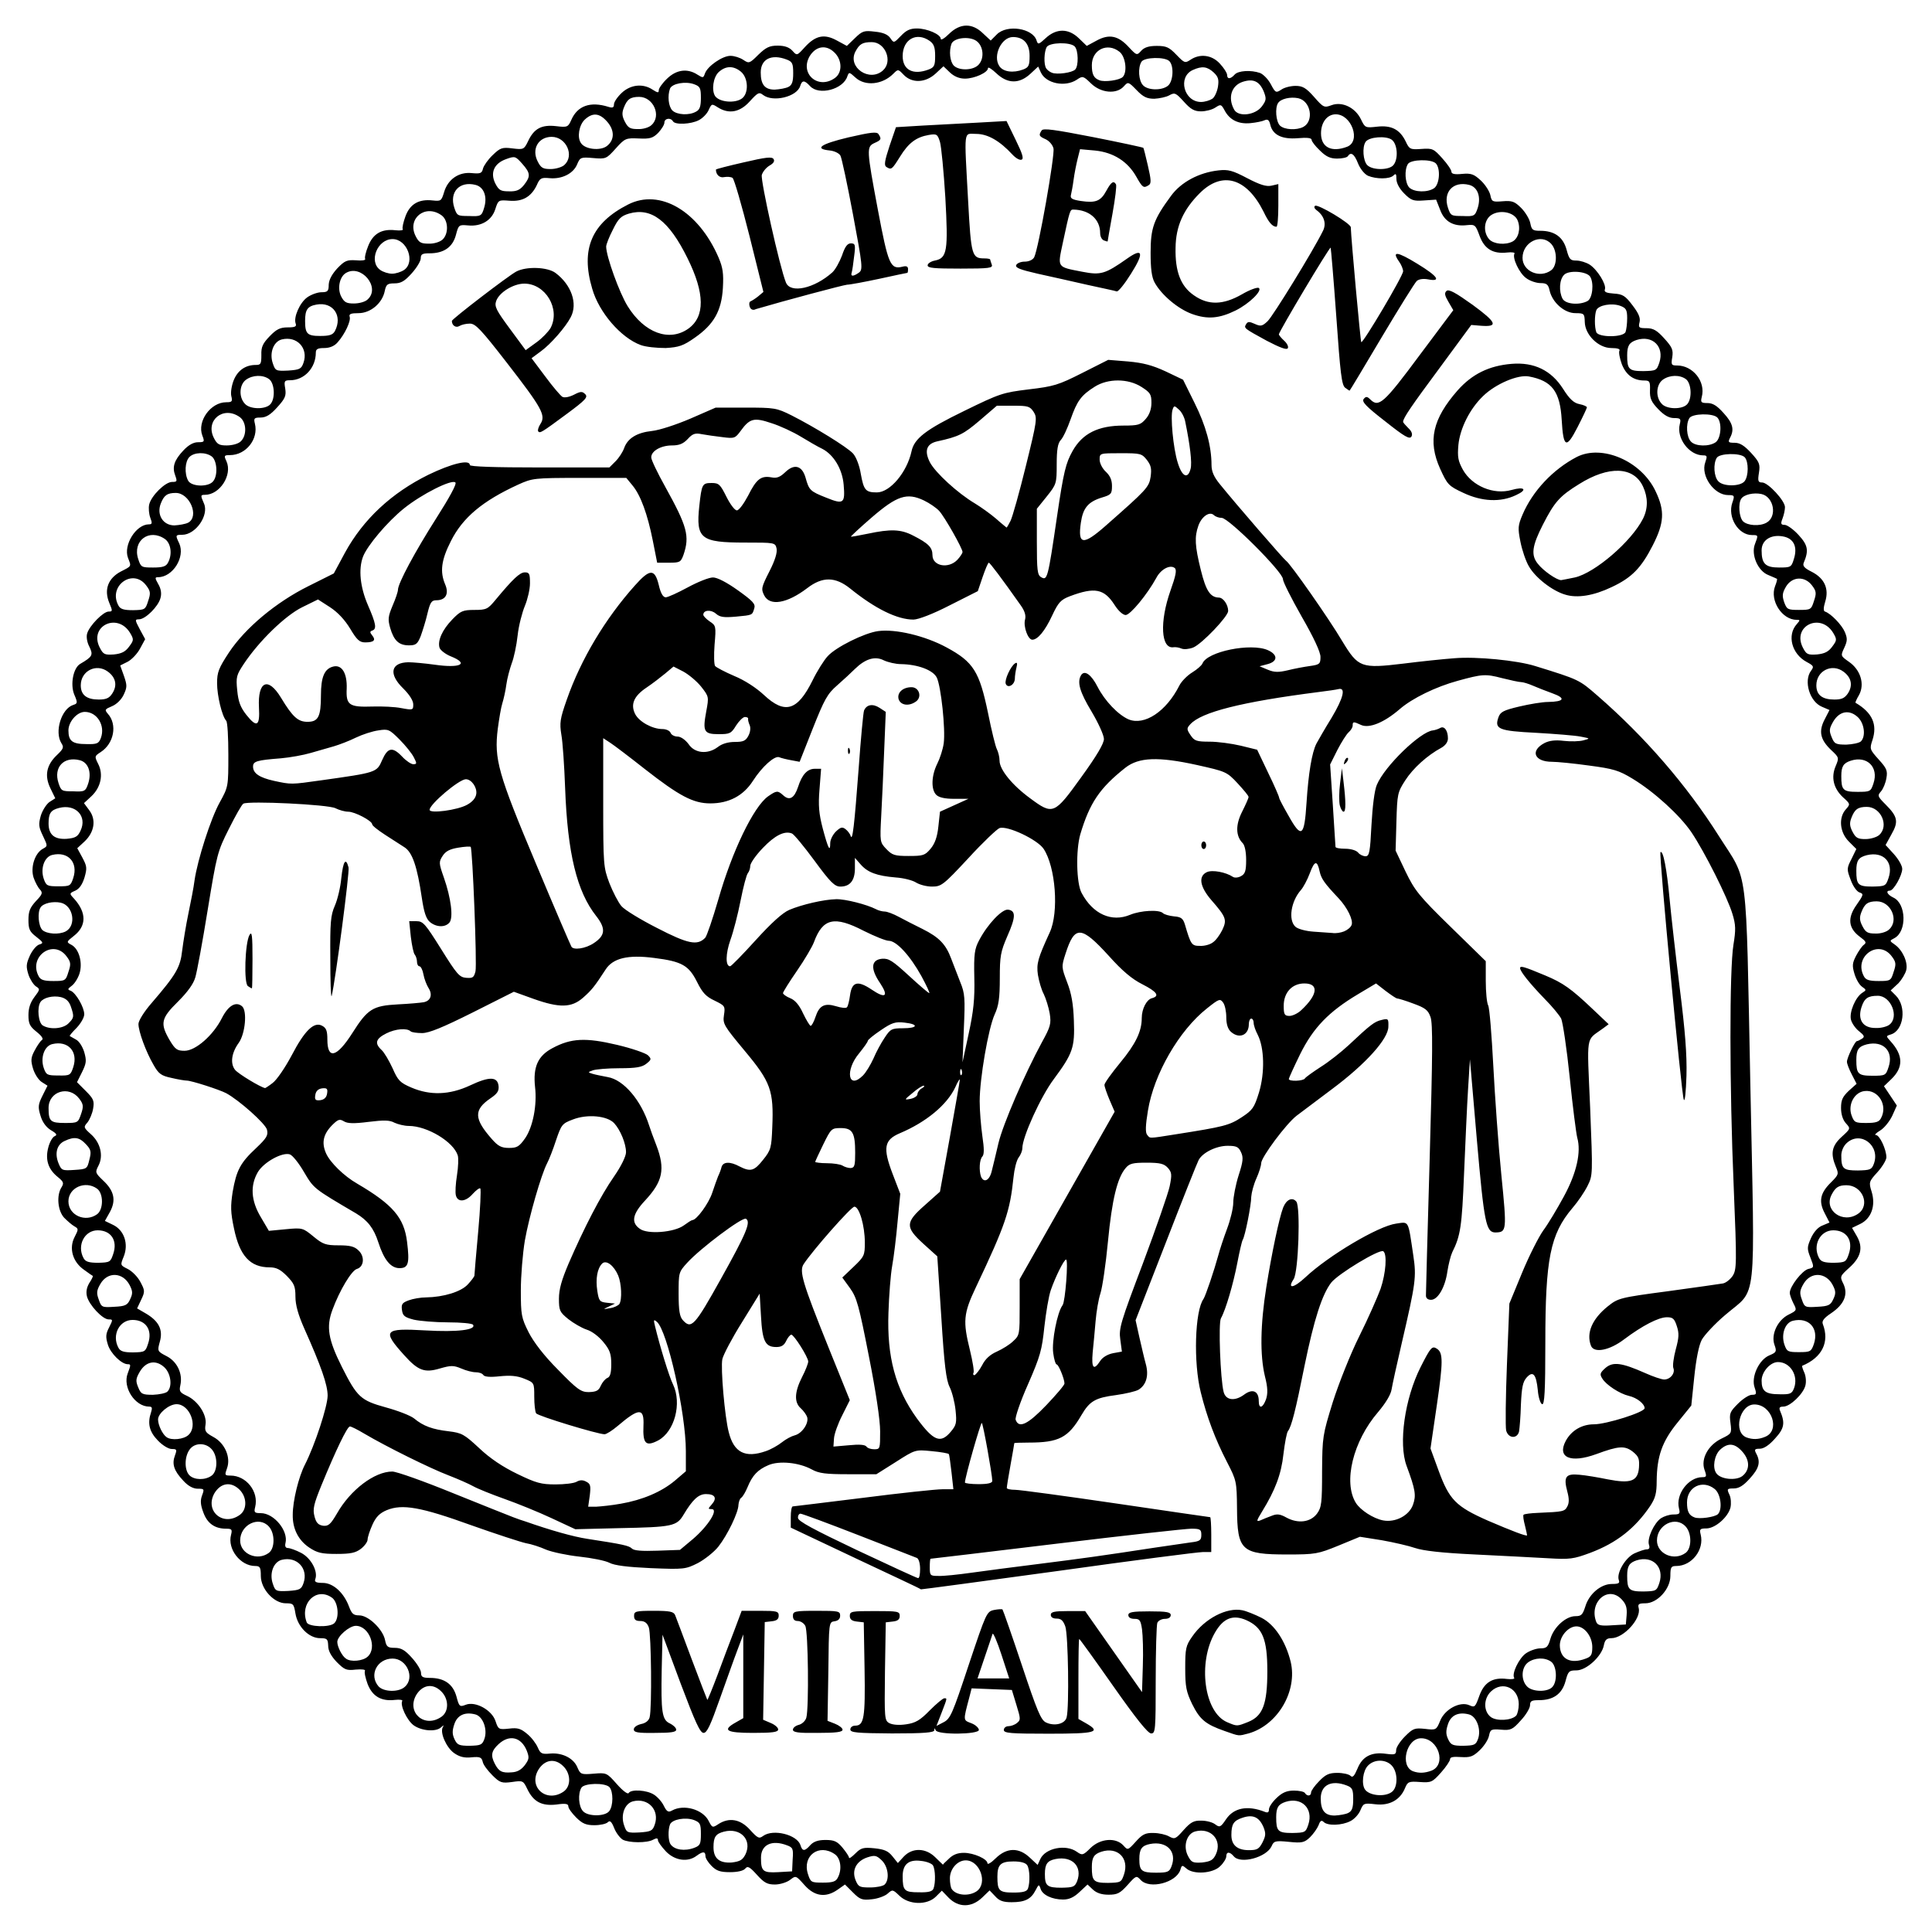 <svg xmlns="http://www.w3.org/2000/svg" viewBox="11.4 20.9 720 720">
  <path d="M365 728.2l-2.6-2.7-2.2 2.2c-3.3 3.3-10.1 3.1-13.6-.3-2.5-2.4-2.6-2.4-4.4-.8-1 .9-3.7 1.9-5.9 2.1-3.6.4-4.4.1-7-2.5l-3-3-2.7 1.9c-4.4 3.1-8.6 2.6-12.4-1.7-3.2-3.6-3.2-3.6-5.4-1.9-1.2.9-3.7 1.7-5.6 1.7-2.8 0-4-.6-6.7-3.6-2.8-3.1-3.5-3.4-4.4-2.3-.7.8-2.8 1.3-5.7 1.3-3.6 0-5-.5-6.8-2.3-1.3-1.3-2.3-2.9-2.3-3.7 0-1.8-1-1.8-3.3-.1-3.3 2.5-8.1 1.8-11.4-1.6-1.6-1.7-3-3.6-3-4.2 0-.8-.5-.9-1.8-.2-2.3 1.3-9 1.2-11.3 0-1-.6-2.5-2.5-3.2-4.3-1-2.5-1.6-3-2.4-2.2-.6.6-2.8 1.1-5 1.1-3.1 0-4.5-.6-6.8-2.9-1.6-1.6-2.9-3.4-2.9-4.1 0-1-1-1.2-4.5-.7-5.4.6-8.5-1-10.8-5.8-1.5-3.1-1.6-3.2-5.7-2.6-3.8.5-4.5.3-7.3-2.5-1.7-1.7-3.4-3.9-3.6-5-.4-1.7-1-2-4.2-1.7-2.7.3-4.5-.2-6.5-1.6-2.9-2.1-5.3-7.6-4.2-9.6.5-.9.4-.9-.6 0-1.9 1.8-7.2 1.4-10.2-.7-2.5-1.8-5.2-7.5-4.3-9.1.3-.4-1-.6-2.7-.4-5.1.6-8.4-1.3-10.2-5.9-.8-2.2-1.3-4.4-1-4.9.3-.5-1-.7-3.4-.5-3.5.4-4.2.1-7.1-2.8-2.1-2.2-3.2-4.2-3.2-6.1-.1-2.5-.4-2.8-3-2.8-4.2 0-8.4-4.3-9.2-9.2-.6-3.6-.8-3.8-3.6-3.8-4.4 0-9.3-5.3-9.3-10.2 0-3.2-.3-3.7-2.1-3.7-5.5 0-10.4-6.3-9-11.6.5-2 .3-2.3-1.8-2.3-4.2 0-7-1.9-8.5-6-1.1-2.9-1.2-4.5-.5-6.4.9-2.4.8-2.5-1.6-2.5-1.7 0-3.6-1-5.4-3-3.5-3.7-4.3-6.2-3.1-9.4.8-2.2.7-2.4-1.2-2.4-1.2 0-3.5-1.4-5.2-3.2-3.2-3.3-3.9-6.4-2.5-10.5.5-1.6.4-2.1-.7-2.1-5.3 0-10-7.2-8-12.4 1.2-3.2 1.2-3.4 0-3.4-2.3 0-6.4-4-7.4-7.3-.9-2.9-.8-4 .5-6.5 1.4-2.8 1.4-2.9-.2-2.9-2.3 0-7.3-5.4-8.1-8.6-.4-1.7-.1-3.3.9-5 .9-1.3 1.4-2.5 1.3-2.6-.2-.1-1.7-1.1-3.3-2.3-4.2-2.9-5.7-8-3.5-12.2 1.5-2.9 1.5-3.1-.1-4-.9-.5-2.6-2-3.8-3.2-2.4-2.6-2.9-8.3-1-11.3 1-1.6.8-2.1-1.4-3.9-3.6-2.9-4.7-6.5-3.5-11 .5-2 1.6-3.9 2.4-4.2 1-.4.7-1-1.4-2.2-1.8-1.1-3.2-3-3.9-5.4-1-3.2-.9-4.2.7-7.4l1.9-3.8-2.2-1.4c-1.2-.8-2.6-3-3.2-5-.9-3-.8-4.1.6-6.7.9-1.7 2.1-3.5 2.7-3.9.7-.4 0-1.5-2-3.1-2.5-2-3-3-3-6.2 0-2.6.7-4.7 2.2-6.7 2.1-2.8 2.2-3 .6-4-.9-.6-2.2-2.6-2.8-4.4-.9-2.9-.9-3.9.5-7 .9-2 2.5-3.9 3.5-4.2 1.7-.5 1.6-.8-1.1-2.9-2.5-1.9-2.9-2.9-2.9-6.3 0-3.2.6-4.6 2.8-7 2.4-2.5 2.6-3.1 1.5-4.3-.7-.7-1.8-2.7-2.4-4.5-1.2-3.8.5-9.1 3.5-10.7 1.8-1 1.8-1 0-4.8-1.6-3.3-1.7-4.3-.8-7.5.6-2 2.1-4.3 3.2-5.1l2.2-1.4-1.8-3.7c-2.3-4.7-1.5-8.7 2.4-12.4 2.4-2.3 2.7-2.9 1.7-4.4-2.7-4.3 0-12.9 4.4-14.3 1.6-.5 1.7-.8.4-3.8-1.6-3.8-.4-10 2.2-11.5 4.6-2.7 4.9-3.3 3.4-6.4-.9-1.7-1.2-3.8-.8-5 .9-2.9 6-8.1 8-8.1 1.5 0 1.5-.2.2-3.3-2-4.9-.4-9.1 4.3-11.6 4.1-2.1 4-1.8 2.7-5.1-1.8-4.8 3-12.5 7.8-12.5 1.2 0 1.3-.4.5-2.5-.5-1.4-.7-3.6-.4-4.9.8-3.3 6-8.4 8.5-8.4 1.9 0 2-.2 1.2-2.4-1.2-3.2-.4-5.7 3.1-9.4 1.9-2 3.7-3 5.4-3 2.4 0 2.5-.2 1.6-2.5-2-5.3 3.1-12.4 8.9-12.4 2.2 0 2.4-.3 1.9-2.3-.3-1.3.1-3.9.9-5.9 1.5-3.7 4.4-5.7 8.2-5.7 1.9 0 2.1-.4 2.1-3.7-.1-3 .5-4.3 3.1-7 2.5-2.6 3.9-3.3 6.7-3.3 2.7 0 3.4-.3 3-1.4-.9-2.3 1.5-7.8 4.3-9.8 1.4-1 3.8-1.9 5.3-1.9 2.3 0 2.7-.4 2.7-2.8.1-1.9 1.2-3.9 3.2-6.1 2.8-2.9 3.6-3.2 7-3 2.1.2 3.6 0 3.4-.5-.3-.4.2-2.6 1.1-4.8 1.8-4.6 5-6.5 10.2-5.9 1.8.2 3 0 2.7-.4-.3-.4.2-2.6 1-4.8 1.7-4.6 5-6.5 10.2-5.9 3 .3 3.2.2 4.2-3.1 1.4-4.8 5.5-7.6 10.3-7.1 3.2.3 3.8.1 4.2-1.7.3-1.1 1.9-3.4 3.6-5 2.8-2.7 3.5-3 7.4-2.5 4.1.5 4.3.4 5.8-2.7 2.2-4.7 5-6.2 10.4-5.6 4.2.5 4.5.4 5.7-2.3 2.3-5.3 7.1-7 13.8-4.9 1.6.5 2.1.3 2.1-.9 0-.9 1.3-2.8 2.9-4.3 3.3-3.1 7.9-3.6 11.5-1.2 1.9 1.2 2.3 1.3 2.3.2 0-.7 1.4-2.7 3.1-4.3 3.5-3.4 7.6-3.9 11.3-1.5 2.1 1.3 2.2 1.3 2.8-.4.9-2.7 6.5-6.6 9.5-6.6 1.5 0 3.6.7 4.8 1.5 2.1 1.4 2.3 1.4 5.6-1.9 2.8-2.7 4.1-3.4 7.2-3.4 2.6 0 4.3.6 5.5 1.9 1.7 1.9 1.7 1.9 4.6-1.3 4-4.4 7.3-5.1 12-2.5l3.7 2 3-2.9c2.8-2.7 3.4-2.9 7.5-2.4 3.1.3 4.8 1.1 5.7 2.4 1.3 1.9 1.3 1.9 3.9-.8 2-2.1 3.4-2.8 6-2.8 3.8 0 8.9 2.2 8.9 3.9 0 .6 1.4-.2 3.1-1.9 4.1-4 8.6-4.1 12.6-.2l2.9 2.7 2.3-2.3c3.8-3.8 13.4-2.3 14.8 2.3.5 1.6.8 1.5 3.4-.9 4-3.7 8.5-3.7 12.4.1l2.9 2.8 3.7-2c4.6-2.5 8-1.9 12 2.5 2.9 3.1 3 3.1 4.6 1.3 1.2-1.3 2.9-1.8 5.8-1.8 3.6 0 4.6.5 7.3 3.3 3 3.1 3.2 3.2 5.2 1.9 3.5-2.4 8-1.9 11 1.4 1.5 1.6 2.7 3.5 2.7 4.2 0 1.7 1.3 1.6 2.8-.1 1.3-1.5 6.1-1.8 9.5-.6 1.2.5 3 2.3 4 4.2 1.7 3.2 1.9 3.3 3.9 2 1.1-.8 3.5-1.4 5.3-1.4 2.6 0 3.9.7 6.9 4.1 3.5 4 3.8 4.1 6.5 3.1 4-1.5 8.9.9 11 5.3 1.5 3.1 1.6 3.2 6 2.7 5.3-.6 8.5 1 10.7 5.6 1.3 2.8 1.7 3 5.8 2.7 4.1-.3 4.6-.1 7.8 3.5 1.9 2.1 3.4 4.3 3.4 5 0 .8 1.2 1.1 4 .8 3.4-.3 4.4.1 7 2.5 1.6 1.5 3.2 4 3.5 5.4.5 2.5.8 2.6 4.6 2.3 3.5-.3 4.5.1 6.9 2.5 1.5 1.5 3.1 4.1 3.4 5.7.5 2.5.9 2.8 3.7 2.8 5.3 0 8.5 2.3 9.8 7 1 3.7 1.4 4.1 3.7 4.1 1.4 0 3.6.7 4.9 1.5 2.9 1.9 6.3 7.4 5.7 9.2-.4 1 .5 1.4 3.3 1.6 3.3.2 4.3.8 7 4.4 2.3 3 3 4.7 2.6 6.3-.5 2-.2 2.2 2.6 2.2 2.5 0 3.9.8 6.6 3.8 3 3.3 3.4 4.3 3 7-.5 2.9-.3 3.1 1.8 3.1 5.9 0 10.7 6 9.2 11.7-.5 2-.3 2.3 2.1 2.3 2 0 3.6 1 6 3.7 3.5 3.8 4.1 6.2 2.4 9.3-.8 1.6-.6 1.8 1.7 1.8 2 0 3.6 1 6.2 3.8 3.1 3.4 3.4 4.2 2.9 7.4-.5 3.1-.3 3.6 1.2 3.6 2.2 0 8.5 6.8 8.5 9.2 0 1-.4 2.9-.9 4.2-.8 2-.6 2.4.8 2.4.9 0 3.3 1.7 5.2 3.8 3.5 3.8 3.8 5.8 1.9 10.3-.5 1.2.2 2 3 3.4 4.7 2.4 6.5 6.3 5 11.1-.7 2.3-.7 3.5-.1 3.7 2.2.7 6.3 5 7.4 7.6 1 2.4 1 3.3-.2 5.9-1.4 3-1.4 3 1.7 5.2 4.4 3 6 8.4 3.8 12.4-.9 1.5-1.5 2.9-1.3 2.9 6.3 3.7 8.2 8.1 6.3 13.9-1.1 3.3-1 3.5 2.3 7.2 3 3.3 3.4 4.2 2.9 7-.3 1.8-1.2 4-2 4.9-1.4 1.6-1.3 1.9 1.7 4.9 4.5 4.5 4.9 6.4 2.2 11.1l-2.2 4 3.1 3.4c1.7 1.9 3.1 4.3 3.1 5.5 0 2.4-3.2 8.1-4.6 8.1-1.7 0-1 1.5 1.3 2.6 4.8 2.2 5.1 12.6.4 15.1-1.9 1-1.9 1 .1 2.4 2.9 2 5 6.6 4.3 9.5-.3 1.3-1.7 3.6-2.9 4.9L716 390l1.9 1.9c4.1 4.1 3 13-1.8 14.5-1.9.6-1.9.6-.1 2.6 4.7 5.2 4.8 9.7.2 14.1l-2.7 2.6 2.4 3.6 2.4 3.6-1.7 3.8c-1 2.1-3 4.6-4.5 5.5-1.5.9-2.3 1.7-1.6 1.7 1.4 0 3.9 5.4 3.9 8.3 0 1-1.5 3.5-3.3 5.5-3.2 3.5-3.3 3.8-2.2 7.3 1.6 5.2-.1 10-4.2 12l-3.1 1.5 1.8 3.1c2.4 4.2 1.6 7.8-2.9 11.8-3.4 3.1-3.5 3.2-2.1 6 1.8 3.9.3 7.6-4.6 10.9-2.7 1.8-3.5 2.9-3.1 4 2.6 6.7-.2 12.5-7.7 15.6-.1.1.2 1.2.8 2.5.6 1.3.8 3.5.4 4.9-.8 3.1-5.7 7.8-8.2 7.8-1.4 0-1.7.4-1.2 1.6 1.9 4.5 1.6 6.5-1.9 10.3-2.2 2.5-4.2 3.8-5.7 3.8-1.9 0-2.1.3-1.3 1.8 1.7 3.1 1.1 5.5-2.4 9.3-2.4 2.7-4.1 3.7-6 3.7-2.5 0-2.6.2-1.6 2.3.6 1.2.7 3.4.4 4.8-.9 3.6-5.7 7.8-9 7.8-2.4 0-2.6.3-2.1 2.3 1.4 5.6-3.3 11.7-9.1 11.7-1.9 0-2.2.4-2.2 3.7 0 4.9-4.9 10.2-9.3 10.2-2.5 0-2.9.3-2.5 1.8 1 3.9-5.6 11.2-10.2 11.2-1.7 0-2.4.6-2.8 2.7-.8 4.1-6.5 9.3-10.2 9.3-2.8 0-3.1.3-4.1 4.1-1.3 4.7-4.5 7-9.9 7-2.7 0-3.3.3-3.3 1.9 0 1-1.5 3.6-3.4 5.6-3.1 3.5-3.8 3.8-7.4 3.5-3.7-.3-4-.1-4.5 2.3-.3 1.5-1.9 3.9-3.5 5.4-2.5 2.4-3.6 2.7-7 2.5-2.8-.2-4 0-4 .8 0 .6-1.5 2.9-3.4 5-3.2 3.6-3.7 3.8-7.9 3.5-4.1-.3-4.5-.1-5.5 2.3-1.8 4.4-5.8 6.6-11 6-4.3-.5-4.5-.4-5.6 2.2-.6 1.5-2.3 3.4-3.8 4.1-3.1 1.6-8.4 1.8-9.9.3-.8-.8-1.3-.5-1.9 1.2-.5 1.2-1.9 3.2-3.2 4.5-2.1 2-3 2.2-7.9 1.7-5-.5-5.6-.3-6.4 1.6-1.9 4.2-11.6 6.8-14.1 3.8-1.5-1.8-2.8-1.8-2.8 0 0 .8-1 2.5-2.3 3.7-2.7 2.7-10 3.2-12.6.8-1.5-1.3-1.7-1.3-2.2.5-1.5 4.8-11.5 7.4-14.8 3.8-1.6-1.7-1.7-1.7-4.9 1.9-2.8 3.1-3.8 3.6-7.1 3.6-2.5 0-4.4-.6-5.8-1.9l-2-1.9-3 2.8c-2.1 2-3.9 2.8-6.1 2.8-4.1 0-7.7-1.7-8.4-4-.6-1.8-.7-1.7-1.9.6-1.7 3.3-4 4.4-8.9 4.4-3.1 0-4.6-.5-6.1-2.2l-2.1-2.2-2.8 2.7c-4 3.8-8.8 3.7-12.4.1zm10.4-2.5c4.2-3 1.2-11.5-4.1-11.5-3.1 0-5.9 3.2-5.9 6.7 0 1.7.3 3.5.7 4 1.6 2.4 6.4 2.8 9.3.8zm-16.1-1c.8-2.1.7-7.1-.2-8.6-.4-.7-2.4-1.5-4.5-1.7-4.6-.6-6.8 1.3-6.8 5.7 0 5.4.6 6 6 6 3.6.1 5.1-.3 5.5-1.4zm35.2 0c.8-2.2.7-7.2-.3-8.7-.6-.9-2.4-1.4-5.1-1.4-4.8 0-6 1.2-6 5.7 0 5.2.6 5.9 6 5.9 3.6 0 5-.4 5.4-1.5zm-53.4-1.5c1.9-1.9 1.3-6.7-1.1-9-2-1.9-2.6-2-5.4-1.1-4.1 1.4-5.9 4.8-4.3 8.6 1 2.4 1.5 2.6 5.4 2.6 2.3 0 4.8-.5 5.4-1.1zm71.7-1.2c2.1-5.5-1.8-9.5-8-8.3-3.1.6-4 1.9-4 5.6 0 4.4.8 5.1 6.2 5.1 4.4-.1 4.9-.3 5.8-2.4zm-89.2-1.3c1.7-3.1 1.1-7.3-1.1-8.8-5.9-4.1-12.2.6-10 7.4 1 3.1 1.2 3.2 5.6 3.2 3.6 0 4.8-.4 5.5-1.8zm106.7-1.3c2-6-2.4-10.4-8.5-8.4-2.7.9-3.5 2.1-3.5 5.7 0 5.2.6 5.9 6 5.9 4.8-.1 5-.2 6-3.2zm-123.5-5.5c.3-4 .1-4.5-2.1-5.3-5.7-2.2-9.7-.2-9.7 4.6 0 5.1.7 5.7 6.4 5.4l5.2-.3.2-4.4zm141.2 2.5c2.1-5.5-1.8-9.5-8-8.3-3.1.6-4 1.9-4 5.6 0 4.4.8 5.1 6.2 5.1 4.4 0 5-.3 5.8-2.4zm-83.1-2.7c1.6-1.6 3.3-2.3 5.7-2.3 3.7 0 8.8 2.3 8.8 3.9 0 .6 1.4-.2 3.1-1.9 4.1-4 8.6-4.1 12.7-.2l2.9 2.7 1-2.2c1.9-4.1 9.5-5.6 13.6-2.7 2 1.4 2.3 1.4 5.1-1.4 3.7-3.6 9.4-4 12.2-1 1.7 1.9 1.7 1.9 4.7-1.4 2.4-2.7 3.6-3.3 6.6-3.2 2 0 4.6.6 5.8 1.3 2.1 1.1 2.4 1 5.4-2.4 2.6-2.9 3.8-3.6 6.6-3.5 1.9 0 4.2.6 5.2 1.4 1.6 1.2 2 1.1 4-1.9 2.9-4.3 8-5.3 14.4-2.8 1.2.5 1.6.2 1.6-.9 0-.9 1.3-2.8 2.9-4.3 2.1-2 3.8-2.7 6.4-2.7 2 0 3.8.4 4.1.9.8 1.3 2.3 1.2 2.3-.2 0-.6 1.3-2.5 3-4.2 2.4-2.5 3.7-3.1 6.8-3.1 2.1 0 4.3.5 4.9 1.1.8.8 1.4.1 2.6-2.7 1.8-4.5 5.2-6.3 10.7-5.5 3.2.4 3.7.3 3.7-1.4 0-1 1.5-3.3 3.3-5.1 3-3 3.6-3.2 7.5-2.8 4.1.5 4.2.4 5.6-3 1.7-4.3 7.4-7.4 10.9-5.8 2 .9 2.2.7 3.7-3.5 1.8-5 4.9-7 10.3-6.3 1.8.2 3 0 2.7-.4-1-1.5 1.7-7.2 4.3-9.1 1.4-1 3.9-1.9 5.4-1.9 2.4 0 2.9-.5 3.8-3.6 1.3-4.4 5.8-8.4 9.3-8.4 2.2 0 2.7-.5 3.7-3.6 1.4-4.7 5.8-8.4 9.9-8.4 2.5 0 3-.3 2.6-1.4-1-2.6 2.4-8.4 5.8-10 1.8-.8 3.8-1.5 4.6-1.5 1 0 1.2-.6.8-1.8-.7-2.3 1.9-8 4.5-9.8 1.1-.7 3.1-1.4 4.6-1.4 2.4 0 2.6-.3 2.1-2.3-1.3-5.2 3.5-11.6 8.7-11.6 1.6 0 1.7-.3.8-2.8-1.4-4.1 1.4-9.2 6.4-11.6 3.7-1.8 3.8-1.9 3.3-5.8-.5-3.6-.2-4.2 2.8-7.2 1.8-1.8 4.1-3.3 5.2-3.3 1.7 0 1.8-.3 1-2.7-1.4-3.9 1.6-10.4 5.5-12 2.6-1.1 2.8-1.4 1.9-3.9-1.4-3.9 1.2-9.3 5.3-11.3 3-1.5 3.1-1.6 1.8-4.1-.7-1.4-1.4-3.2-1.4-4 0-2.4 4.6-8.3 6.9-8.9 2.2-.5 2.2-.6.8-4.2-1.3-3.3-1.3-3.9.2-7.3 1-2.2 2.6-4.1 4.3-4.7l2.6-1.1-1.8-3.5c-2.3-4.4-1.7-7.5 2.4-11.5 2.8-2.8 2.9-3.1 1.8-5.7-2.1-5-1.6-7.8 2.1-11.2 3.4-3.1 3.4-3.1 1.6-5.1-1.1-1.2-1.8-3.3-1.8-5.7 0-3 .6-4.2 2.9-6.4l2.9-2.6-1.8-3.5c-1-1.9-1.8-4-1.8-4.7 0-1.5 3-7.7 3.7-7.7.3 0 1.1-.4 1.9-.9 1.1-.7.9-1.2-1.1-2.8-1.3-1-2.7-3-3-4.3-.7-2.8 1.7-8.4 4.2-10 1.6-1 1.6-1.1-.1-2.3-1-.7-2.2-2.8-2.8-4.8-.9-3-.8-4 .6-6.7.9-1.7 2.2-3.6 2.9-4.1 1.1-.8.8-1.3-1.5-3-4.3-3.2-4.7-7-1.2-11.9 2.6-3.7 2.7-4.1 1.1-4.6-1-.3-2.5-2.4-3.3-4.7-1.5-3.9-1.5-4.3.3-7.8l1.8-3.7-2.8-2.8c-3.4-3.4-3.9-8.9-1.1-12 1.7-1.9 1.7-2-1.1-4.5-3.5-3.3-4.5-7.4-2.7-11.6 1.3-3.1 1.3-3.2-1.7-6-4.1-3.9-4.7-7-2.4-11.4l1.8-3.5-2.8-1.2c-4.6-1.9-6.9-9.6-4.1-13.4 1.2-1.6 1-1.9-1.6-3.3-5.6-3-7.4-10-3.7-14.1 1.3-1.5 1.3-1.6 0-1.6-5.5 0-10.1-7.2-8.1-12.5.6-1.5.9-2.7.7-2.8-.1-.1-1.6-.7-3.2-1.4-3.9-1.5-6.5-7.6-5-11.5 1.3-3.4 1.3-3.4-1.1-3.4-5.1 0-9.2-6.7-7.3-12.1.9-2.6.8-2.8-1.6-2.8-5.2 0-10.3-7.2-8.5-12.2.8-2.3.7-2.6-.8-2.6-5.2 0-10-6.4-8.7-11.6.5-2 .3-2.3-2.1-2.3-1.9 0-3.7-1-5.9-3.3-2.6-2.7-3.2-4-3.1-7 .1-3.3-.1-3.7-2.1-3.7-4 0-6.8-2-8.4-6.1-.8-2.2-1.2-4.4-.9-5 .4-.6-.6-1-3-1-4.8 0-9.8-4.9-9.9-9.7-.1-3.1-.2-3.3-3.5-3.3-4.1 0-8.6-4-9.6-8.4-.5-2.3-1.1-2.8-3.4-2.8-1.5 0-4-.8-5.4-1.9-2.5-1.8-5.2-7.5-4.3-9.1.3-.4-1-.6-2.7-.4-5.3.6-8.5-1.3-10.3-6.2-1.5-4.1-1.7-4.3-4.7-4-5 .6-8.4-1.3-10-5.7l-1.5-3.8-4.5.3c-4 .3-4.8 0-7.4-2.6-1.8-1.8-2.9-3.9-2.9-5.4 0-1.9-.2-2.2-1.1-1.3-1.4 1.4-6.4 1.4-9.5.1-1.3-.6-2.9-2.6-3.7-4.6-1.4-3.6-2.7-4.4-3.8-2.7-.3.5-2.1.9-4 .9-2.5 0-4.1-.7-6.4-3-1.7-1.6-3.1-3.4-3.1-4 0-.7-1.7-.9-5.1-.6-5.9.5-9.4-1.2-10.3-5-.4-1.8-1-2.2-2.1-1.7-.8.4-3.2.9-5.4 1.1-4.4.4-7.7-1.2-9.6-4.9-1.2-2.2-1.4-2.2-3.4-.9-1.2.8-3.6 1.4-5.3 1.4-2.5 0-3.9-.8-6.4-3.6-3-3.3-3.4-3.5-5.4-2.4-1.2.7-3.8 1.2-5.6 1.3-2.7 0-4.1-.6-6.6-3.2-3.1-3.2-3.2-3.2-4.8-1.4-2.7 3-8.5 2.5-12.2-1.1-2.9-2.8-3.1-2.9-5.3-1.4-4.4 2.9-11.5 1.4-13.4-2.7l-1-2.2-2.9 2.7c-4.1 3.8-8.5 3.8-12.7-.2-1.7-1.6-3.1-2.5-3.1-1.9 0 1.6-5 3.9-8.6 3.9-2.1 0-4-.8-5.6-2.3l-2.4-2.3-2.9 2.7c-3.8 3.5-8.8 3.7-11.9.5-2.1-2.2-2.1-2.2-3.9-.4-4.1 4.1-10.5 4.7-14.1 1.4-2.3-2.1-2.4-2.1-3-.5-1.5 4.9-10.6 7.3-13.9 3.7-2.1-2.3-3-2.3-3.7 0-1.3 4-10.1 6.1-13.8 3.3-1.5-1.2-2-.9-5 2.4-3.7 4.1-7.8 4.8-11.9 2.2-2.2-1.4-2.3-1.4-3.4 1-.6 1.4-2.3 3.1-3.7 3.8-2.9 1.5-8.8 1.8-9.6.4-.9-1.5-3.2-1.1-3.2.5 0 .8-1.1 2.5-2.3 3.8-2 2-3.1 2.3-7.3 2.1-4.7-.2-5.1-.1-8.5 3.7-3.5 3.9-3.7 4-8.4 3.6-4.6-.4-4.9-.3-6 2.3-1.4 3.5-5.7 5.6-10.2 5.2-3.2-.3-3.7-.1-4.9 2.7-2.1 4.3-5.3 6.1-10.2 5.7-4-.3-4.1-.3-5.2 3.1-1.3 4.2-5.2 6.6-10.2 6.1-3.4-.3-3.5-.2-4.5 3.6-1.2 4.5-4.5 6.8-9.8 6.8-2.7 0-3.3.3-3.3 1.9 0 1-1.5 3.5-3.4 5.6-2.6 2.9-4 3.7-6.4 3.7-2.6 0-3.1.4-3.6 2.8-.9 4.6-5.3 8.3-9.8 8.3-2.8 0-3.6.3-3.3 1.3.6 1.5-1.8 6.6-4.5 9.6-1.2 1.4-3 2.1-5 2.1-2.4 0-3.1.4-3.1 1.7 0 5.7-4.3 10.3-9.6 10.3-2.1 0-2.3.3-1.8 3.1.4 2.7 0 3.7-3 7-2.5 2.8-4.2 3.8-6.2 3.8-2.4 0-2.6.3-2.1 2.3 1.4 5.7-3.3 11.7-9.3 11.7-2.2 0-2.3.2-1.3 2.3 2.3 5.1-2.5 12.5-8 12.5-1.7 0-1.7.2-.4 3.2 2 4.4-3.1 11.7-8.1 11.7-2.5 0-2.6.1-1.1 3.2 2.3 5.1-2.4 12.6-7.9 12.6-1.2 0-1.2.3.1 2.6 1 1.7 1.3 3.5.8 5.2-.8 3.1-5.6 7.9-8 7.9-1.6 0-1.5.3.3 3.7l2 3.7-1.9 3.5c-1 1.9-3.1 4.1-4.6 4.9l-2.8 1.4 1.4 3.9c1.2 3.5 1.2 4.2-.1 7-.9 1.9-2.7 3.6-4.4 4.3-2.6 1.1-2.8 1.3-1.5 2.8 3.6 4 2.3 11.1-2.7 14.3-2.3 1.5-2.3 1.6-.9 4.4 2 3.9 1 8.7-2.5 12l-2.8 2.6 2 2.7c2.6 3.5 1.9 8.1-1.8 11.6l-2.7 2.5 1.9 3.5c1.7 3.2 1.8 3.9.8 7.4-.8 2.6-1.9 4.2-3.4 4.9-2.3 1-2.3 1.1-.5 3 4.7 5.2 4.7 10.2-.1 13.9-2.8 2.2-2.8 2.3-.9 3.3 2.9 1.5 4.3 6.8 3 10.8-.6 1.8-1.9 3.8-2.9 4.5-1.5 1.1-1.6 1.4-.4 1.8 2 .8 5.1 6.2 5.1 8.8 0 1.2-1.3 3.4-2.8 5-1.6 1.6-2.7 2.9-2.6 3.1.2.1 1.2.7 2.3 1.3 1.2.6 2.5 2.7 3.1 4.7.9 3.2.8 4.1-.8 7.4l-1.9 3.8 3.3 3.3c2.9 2.9 3.2 3.7 2.7 6.6-.3 1.8-1.3 4.1-2.1 5.1-1.5 1.7-1.5 1.9 1.3 4.4 3.6 3.2 4.7 8.1 2.8 11.7-1.3 2.5-1.2 2.7 1.7 5.5 4.2 3.9 4.9 7.4 2.6 11.7l-1.9 3.4 3.1 1.5c4.1 2 5.8 7.1 3.9 11.8-1.3 3.2-1.3 3.2 1.5 4.6 1.6.8 3.7 2.9 4.7 4.8 1.7 3.2 1.8 3.6.3 6.7l-1.5 3.2 3.1 1.8c5 2.9 6.6 6.1 5.4 10.5-1 3.6-1 3.7 2.5 5.5 3.9 2 6.1 6.5 5.1 10.9-.5 2.2-.1 2.7 2.5 3.9 4.1 1.9 7.5 7.1 6.9 10.7-.4 2.5 0 3 2.9 4.6 4.3 2.3 6.6 7.6 5.1 11.7-.9 2.5-.9 2.7 1.3 2.7 5.9 0 10.6 6 9.2 11.7-.5 2-.3 2.3 2.1 2.3 4.9 0 10.3 6.6 9.2 11.1-.3 1.2 0 1.9.9 1.9.7 0 3 .8 4.9 1.8 3.7 1.9 6.4 6.9 5.3 9.8-.4 1 .3 1.4 2.8 1.4 3.9 0 7.9 3.7 9.8 8.9 1 2.6 1.6 3.2 3.8 3.2 3.4 0 8.8 5.2 9.6 9.2.5 2.5 1 2.9 3.6 2.9 2.4 0 3.8.8 6.4 3.7 1.8 2 3.4 4.5 3.4 5.6 0 1.5.6 1.9 3.3 1.9 5.4 0 8.6 2.3 9.9 6.9 1 3.8 1.2 4 3.5 3.1 3.6-1.4 9.8 2 11.1 6.2 1 3 1.2 3.1 5 2.7 3.3-.4 4.4 0 6.8 2 1.6 1.3 3.3 3.6 3.9 5 1 2.3 1.5 2.6 4.6 2.3 4.5-.4 8.8 1.7 10.2 5.2 1.1 2.5 1.3 2.7 6 2.3 4.8-.4 4.9-.4 8.7 3.9 2.2 2.5 4.1 3.9 4.4 3.3.9-1.5 6.8-1.1 9.4.6 1.3.8 3 2.7 3.7 4.2 1.1 2.2 1.7 2.5 3.1 1.7 4.4-2.4 11.4-.4 13.6 3.9 1.3 2.6 1.5 2.6 3.6 1.2 4-2.6 8.2-1.9 11.8 2.1 2.9 3.2 3.4 3.4 4.9 2.3 3.7-2.7 12.6-.5 13.9 3.4.7 2.4 1.6 2.4 3.7 0 1.2-1.3 2.9-1.9 5.6-1.9 3.3 0 4.4.5 6.4 2.9 1.3 1.6 2.4 3.2 2.4 3.7s1.1-.3 2.4-1.6c2.1-2.1 3-2.3 7.1-1.9 3.7.4 5.1 1 6.7 3l2 2.5 2.2-2.4c3.2-3.4 8.2-3.3 11.8.3 1.5 1.5 2.8 2.7 2.9 2.8-.4 0 .7-1 2-2.2zM467.8 666c-7.1-2.5-9.2-4.2-12.1-10-2.2-4.6-2.6-6.4-2.6-13.4 0-7.3.2-8.4 2.6-11.8 4.6-6.7 12.9-11 18.7-9.8 1.5.3 4.7 1.6 7.1 2.8 4.9 2.5 9 8.7 10.9 16.4 2.6 10.9-4.8 23.6-15.7 26.7-3.9 1-3.2 1.1-8.9-.9zm8.8-3.4c5.4-2.2 7.1-6.6 7.1-18.9 0-12-1.8-16.3-7.8-19-5-2.2-8.6-.8-11.7 4.6-6.5 11.2-4.1 29.7 4.5 33.4 3.8 1.6 3.6 1.6 7.9-.1zm-229 2.8c0-.8 1.1-1.6 2.7-2 1.7-.3 2.9-1.3 3.2-2.5.9-3.4.6-31-.3-33.5-.6-1.7-1.6-2.4-3.2-2.4-1.7 0-2.3-.5-2.3-1.9 0-1.7.6-1.9 7.3-1.9 6.1 0 7.4.3 8 1.6.4.9 3.1 8.3 6.2 16.5s5.7 15 5.8 15.1 1.8-4 3.8-9.3c1.9-5.2 4.8-12.8 6.3-16.7l2.7-7.2h6.9c6.2 0 6.9.2 6.9 1.8 0 1.3-.7 1.9-2.6 2.1l-2.6.3-.3 18.2-.3 18.2 2.8 1.2c1.5.6 2.8 1.7 2.8 2.4 0 1-2 1.3-9.3 1.3-10.1 0-11.7-1-6.5-3.9l2.8-1.6V630l-2.1 5.6c-1.2 3.1-4.1 11.3-6.6 18.3-3.5 9.9-4.8 12.8-6.1 12.8-1.3 0-3.1-4-8.5-18.3l-6.8-18.3-.3 13c-.3 15.9.1 18.8 3.1 20.1 1.2.6 2.3 1.6 2.3 2.3 0 .9-1.9 1.2-7.9 1.2-6.5.1-7.9-.2-7.9-1.3zm59.3.1c0-.7 1-1.5 2.2-1.8 1.2-.3 2.5-1.5 2.8-2.7 1-3.6.7-32.3-.4-34.2-.5-1-1.8-1.8-2.8-1.8-1.2 0-1.8-.6-1.8-1.9 0-1.7.6-1.9 8.8-1.9 8.1 0 8.8.1 8.8 1.8 0 1.2-.7 1.9-2.1 2.1-2.1.3-2.1.4-2.3 18.7l-.3 18.4 2.8 1.1c1.5.6 2.8 1.6 2.8 2.2 0 .9-2.4 1.2-9.3 1.2-7.2.1-9.2-.2-9.2-1.2zm21.4-.1c0-.8.8-1.4 1.8-1.4 3.3 0 3.8-2.9 3.5-21.1l-.3-17.4-2.6-.3c-1.8-.2-2.6-.8-2.6-2.1 0-1.7.7-1.8 9.3-1.8 8.6 0 9.3.1 9.3 1.8 0 1.3-.7 1.9-2.6 2.1l-2.6.3-.3 18.3c-.2 17.6-.2 18.3 1.7 19.3 1.2.6 3.6.8 6.2.4 3.5-.5 5.2-1.5 8.8-5.2 2.5-2.5 4.9-4.5 5.4-4.5 1.1 0 1.2-.3-1 5.4l-1.9 4.9 2.7-1.4c2.5-1.3 3.3-3.2 9.3-21.3 6.5-19.4 6.7-19.9 9.4-20.5 1.5-.3 3-.4 3.2-.2.2.2 3.5 9.6 7.2 20.7 5.7 17.1 7.1 20.5 9 21.4 3.1 1.5 7.1.6 7.7-1.9 1-3.6.6-30.9-.5-33.9-.8-2.2-1.6-2.9-3.2-2.9-1.4 0-2.2-.5-2.2-1.4 0-1.1 1.3-1.4 6.4-1.4h6.4l10.6 15.1 10.6 15.1.3-9.7c.2-5.4 0-11.5-.3-13.7-.5-3.4-.9-3.9-2.8-3.9-1.4 0-2.3-.5-2.3-1.4 0-1.1 1.5-1.4 7.9-1.4s7.9.3 7.9 1.4c0 .9-.9 1.4-2.2 1.4-1.2 0-2.5.7-2.8 1.5-.3.8-.6 10.4-.6 21.3 0 18.7-.1 19.9-1.7 19.9-1.2 0-5.6-5.5-14.1-17.6-6.8-9.7-12.5-17.6-12.7-17.6-.2 0-.3 6.7-.3 14.9v14.9l2.8 1.6c5.8 3.3 3.8 3.9-13.9 3.9-14.2 0-16.7-.2-16.7-1.4 0-.8.8-1.4 1.7-1.4.9 0 2.4-.5 3.2-1.2 1.4-1.1 1.4-1.5-.2-6.7l-1.7-5.6-7.5-.3-7.5-.3-.9 3.5c-2.3 8.7-2.3 8.3.8 9.5 1.6.6 2.8 1.8 2.8 2.5 0 1.7-15.4 1.9-16.1.1-.4-.9-.5-.9-.5 0-.1.9-3.9 1.2-15.8 1.2-13.1-.1-15.5-.3-15.5-1.5zm56.3-27.9c-1.6-4.9-3.1-8.3-3.3-7.7-.2.7-1.6 4.7-3 8.9l-2.6 7.7h11.8l-2.9-8.9zm-54.6-36l-23.9-11.3v-3.9c0-2.2.3-3.9.7-4 .4 0 12.2-1.5 26.2-3.2 14-1.8 27.3-3.2 29.6-3.2h4.1l-.7-6.3c-.4-3.4-.8-6.5-1-6.8s-3.1-.8-6.4-1.1c-6.1-.6-6.1-.6-13.3 4l-7.3 4.6h-10.4c-8.5 0-11-.3-13.7-1.8-4.8-2.6-12.1-3.3-16.1-1.6-4 1.7-6 3.8-7.8 8.2-.8 1.9-1.8 3.6-2.4 4-.5.3-.9 1.5-1 2.6 0 2.8-4.1 11.3-7.5 15.6-1.6 2-5 4.7-7.6 6.1-4.6 2.3-5.1 2.4-17.5 1.9-8.8-.4-13.6-1-15.5-2-1.5-.8-6.6-1.8-11.2-2.3-4.6-.5-10.2-1.7-12.4-2.6-2.2-1-5.6-2.1-7.5-2.4-1.9-.4-11.1-3.4-20.4-6.7-18.8-6.8-25.7-8-31.5-5.6-2.6 1.1-4 2.5-5.3 5.4-1 2.2-1.8 4.7-1.8 5.5 0 .9-1.1 2.4-2.5 3.5-2 1.5-3.8 1.9-9.1 1.9-5.6 0-7.2-.4-10.2-2.4-4-2.7-6.2-7-6.1-12.2 0-5.2 2.2-14.1 4.5-18.6 3.7-7.2 8.5-21.8 8.5-25.8s-2.4-10.9-8.7-25c-2.3-5.2-3.3-8.8-3.3-11.9 0-3.9-.5-4.9-3.2-7.7-2.4-2.4-3.9-3.2-6.4-3.2-7.3 0-11.2-4.3-13.3-14.5-1.3-6.1-1.3-8.3-.5-13.6 1.4-8.1 2.9-10.9 8.7-16.3 4-3.8 4.6-4.8 4.1-6.9-.6-2.3-10.4-11-15.2-13.6-2.7-1.4-13-4.7-14.7-4.7-.7 0-3.2-.4-5.7-1-3.8-.8-4.8-1.5-6.7-4.9-2.8-4.8-5.6-12.4-5.6-15.2 0-1.2 2.1-4.6 4.9-7.8 9.2-10.7 10.7-13.3 11.4-19.6.4-3.2 1.4-9.4 2.3-13.7.9-4.3 2-9.9 2.3-12.4 1.1-7.6 6-23 9.4-29.1 3.2-5.8 3.2-5.9 3.2-17.7 0-6.5-.3-12.2-.8-12.7-1.6-1.8-3.4-9.4-3.4-14 0-4.1.6-5.6 4.4-11.4 6.1-9.2 17.6-18.8 29.7-24.8l9.4-4.7 4.2-7.8c6.8-12.4 17.3-22.2 31.1-29 8.7-4.2 15.4-5.8 15.4-3.6 0 .6 9.3.9 26 .9h26l2.3-2.3c1.3-1.3 2.7-3.5 3.2-4.9 1.3-3.7 4.8-5.8 10.4-6.4 2.8-.3 8.9-2.3 14.3-4.6l9.4-4.1h11.2c10.7 0 11.5.1 17.1 2.9 8.5 4.3 20.7 11.8 22.9 14.2 1.1 1.2 2.4 4.4 2.9 7.6 1.1 6.1 1.8 6.9 6 6.9 4.9 0 11.2-7.5 12.9-15.3 1-4.8 5.3-8.1 19.7-15.1 13.3-6.5 14.3-6.8 24-8 9.3-1.1 11-1.6 19.9-6.1l9.7-4.9 7.4.6c5.6.5 9 1.4 14 3.7l6.5 3.1 4.3 8.7c4.2 8.4 6.3 16.1 6.3 23.1 0 2.4.9 4.4 3 7 6.3 7.8 24 28.2 24.8 28.7 1.5.9 16 21.6 20.9 29.9 6 9.9 7 10.3 22.8 8.4 6.3-.8 14.9-1.7 19-2 8.2-.7 23.4.8 30.1 2.9 16.5 5.1 16.4 5.1 23.3 11.1 17.6 15.3 33.2 33.3 45.2 52.3 11.1 17.5 10 8.8 11.7 92.4 1.7 84.6 2.7 75.7-9.3 86-3.9 3.3-7.8 7.5-8.8 9.3-1.1 2.1-2.1 7.2-2.8 13.9l-1.1 10.6-5.1 6.3c-5.8 7.1-7.7 12.6-7.8 21.8 0 4.6-.5 6.4-2.4 9.3-5.6 8.3-12.5 13.8-22.4 17.5-6.2 2.3-7.5 2.5-15.8 2-5-.3-17.2-.9-27.1-1.4-12.7-.6-19.3-1.4-22.3-2.4-2.3-.8-7.9-2.1-12.4-2.9l-8.2-1.3-8 3.3c-7.6 3.1-8.6 3.3-19 3.3-17.2 0-18.7-1.4-18.8-17.2-.1-10-.2-10.4-3.7-17.2-4.4-8.5-7.5-16.7-9.8-26-2.8-11.1-2.2-30.4 1-34.8.8-1.2 4-10.7 5.5-16.2.6-2.3 2.1-6.8 3.3-10 1.2-3.2 2.3-7.6 2.3-9.7 0-2.1.9-6.7 2-10.2 1.7-5.2 1.8-6.7.9-8.6-.9-2-1.7-2.4-5-2.4-4.2 0-9.3 2.5-10.8 5.3-.5.9-6 14.7-12.2 30.7l-11.3 29 1.4 6.3c.8 3.4 1.8 7.9 2.4 10 1.2 4.3.2 7.8-2.7 9.6-1 .6-4.8 1.5-8.4 2-7.7 1-9.8 2.2-12.9 7.5-4.9 8.4-8.4 10.2-19.7 10.2-2.9 0-5.3.1-5.3.2s-.6 3.8-1.4 8.1c-.8 4.3-1.4 8.2-1.4 8.6 0 .4 1.4.7 3.1.7s18.6 2.3 37.7 5.1c19 2.8 34.8 5.1 35 5.1s.4 2.9.4 6.5v6.5h-3.2c-1.7 0-25.8 3.1-53.6 7-27.7 3.8-50.8 6.9-51.4 6.9-.4-.4-11.5-5.5-24.6-11.7zm24.3 4.1c0-2-.5-3.8-1.2-4.1-.6-.2-10.4-4.1-21.8-8.5-11.3-4.4-21-8-21.6-8-.5 0-1 .7-.9 1.6 0 1.2 5.8 4.3 22 12 12.1 5.7 22.3 10.4 22.7 10.4.5.2.8-1.4.8-3.4zm19.2 1.4c5-.7 16.4-2.2 25.3-3.3 15.8-2 22.5-2.9 42.7-6 5.4-.8 11.5-1.7 13.7-2 3.4-.4 3.9-.8 3.9-2.8 0-2-.4-2.3-3.7-2.3-2 0-24.7 2.5-50.3 5.6-25.6 3.1-46.7 5.6-46.9 5.6-.2 0-.3 1.5-.3 3.2 0 3.1.2 3.2 3.2 3.2 1.9.1 7.4-.5 12.4-1.2zm-103.8-12.6c5.6-4.8 9.6-11.1 6.9-11.1-1.4 0-1.4-.1.1-1.8 2-2.3 1.2-3.8-2.2-3.8-2.8 0-5 2.1-8.3 7.6-2.6 4.4-4.1 4.7-24.2 5.1l-16.2.4-8.8-4.1c-4.9-2.3-12.8-5.5-17.6-7.2-4.8-1.7-10-3.8-11.6-4.7-1.6-.9-5.7-2.7-9.3-4.1-6.6-2.5-23-10.6-31.3-15.5-2.5-1.5-4.9-2.7-5.4-2.7-1 0-5.3 9-10.6 21.9-2.9 7.1-3.3 8.9-2.6 11.6.6 2.4 1.4 3.2 3.2 3.5 2 .2 2.8-.5 5.2-4.6 5-8.8 14-15.6 20.6-15.6 1.6 0 11.7 3.6 22.5 8s21 8.4 22.5 9 3.6 1.3 4.6 1.6c9.1 3.2 17.8 5.7 23.2 6.5 13 2 15.4 2.5 16.5 3.6.8.8 3.7 1 9.5.8l8.4-.3 4.9-4.1zm310-5c-.5-1.9-.8-3.7-.5-4 .3-.3 2.7-.6 5.4-.7 9.4-.4 9.9-.5 10.9-2.4.7-1.3.7-2.9 0-5.5-1.5-5.6-.6-6.8 4.5-6.3 2.4.2 7.1 1 10.5 1.7 8.7 1.7 11.3.7 11.7-4.4.2-3.3-.1-4.1-2.3-5.9-3-2.3-5.2-2.2-13.6.9-9.6 3.5-14.7 1.3-11.4-4.9 2.1-3.9 6-6.2 10.5-6.2 4.6 0 18.9-4.5 18.9-6 0-1.6-2.8-3.9-5.9-4.6-3.4-.8-8.5-4.1-9.9-6.5-1-1.6-.8-2.1 1.2-3.9 2.8-2.4 6-2 14.8 1.9 2.9 1.3 6.1 2.4 7.1 2.4 2.3 0 4.2-2.4 3.4-4.3-.3-.8.1-3.9.9-6.9 1.2-4.4 1.3-6 .4-8.7-.9-2.8-1.5-3.3-3.7-3.3-3.1 0-9.1 3.1-15.9 8.2-5.5 4.2-11.3 5.3-12.4 2.4-1.8-4.7.4-9.9 6.2-14.6 3.9-3.1 4.3-3.3 22.5-5.7 10.2-1.4 19.4-2.7 20.5-2.9s2.7-1.5 3.6-2.8c1.5-2.4 1.6-4.2.4-33.2-1.6-37.3-1.6-81.1-.1-90.2.9-5.6.9-7.4-.4-11.6-1.8-6-10.3-23-15.3-30.4-4.3-6.3-13.8-15-21.9-19.9-5.1-3.1-7.1-3.7-16.2-4.9-5.7-.8-11.9-1.4-13.8-1.4-6.6 0-8.3-4.1-2.8-7 1.8-.9 4-1.2 7.2-.8 2.6.3 5.9.2 7.3-.2 2.6-.7 2.6-.7-1.1-1.4-2-.4-9.5-1-16.5-1.4-14-.7-15.6-1.4-14.1-5.7.7-2.1 1.9-2.7 7.8-4.1 3.8-.9 8.6-1.7 10.7-1.7 6.1-.1 6.7-1.4 1.7-3.2-2.5-.9-5.8-2.2-7.4-2.9-1.6-.7-3.6-1.3-4.3-1.3-.8 0-4-.7-7.2-1.5-6.1-1.6-7.3-1.5-16.4 1-8.1 2.2-17 6.5-21.7 10.6-5.8 5-11.3 7.2-14.3 5.9-3-1.4-3.2-1.3-3.2.2 0 .7-.7 1.8-1.5 2.5s-2.7 3.7-4.2 6.6l-2.7 5.4 1 15c.5 8.3 1 15.4 1 15.7 0 .4 1.6.7 3.6.7 2.1 0 4.1.6 4.8 1.4.6.8 1.9 1.4 2.8 1.4 1.4 0 1.7-1.5 2.2-11.6.4-7 1.1-12.9 2-15 2.9-7 16.3-19.9 20.9-20.3.8-.1 2-.5 2.7-.9 1.5-.9 2.9.9 2.9 3.9 0 1.3-.9 2.6-2.5 3.5-5.2 2.8-10.5 7.6-13.4 12.1-2.9 4.5-3 5.1-3.3 15.4l-.3 10.8 3.7 7.8c3.4 7 4.9 9 16.8 20.6l13.1 12.8v7.4c0 4.1.4 8.2.9 9.1.5.9 1.3 11 1.9 22.4.6 11.5 1.9 29.8 3 40.7 2.1 21 2 21.4-2.2 21.5-3.5 0-4.2-3.5-6.9-34.3l-2.6-30.2-.7 11.1c-.4 6.1-1 20.3-1.5 31.6-.8 19.6-1.3 23-4.4 29.2-.6 1.3-1.4 4.5-1.8 7.1-.8 5.8-3.5 10.6-6.1 10.6-1.2 0-1.9-.6-1.9-1.6 0-.9.6-23.9 1.4-51.2 1.1-38.8 1.2-50.2.3-52.6-.9-2.6-2-3.4-6.4-5-2.9-1.1-5.6-1.9-6-1.9-.4 0-2.3-1.3-4.3-2.8l-3.6-2.8-6.7 4c-10.9 6.5-16.7 12.5-21.6 22.4-2.3 4.7-4.2 8.9-4.2 9.2 0 1 5.4.8 6-.2.3-.5 3-2.4 5.9-4.3 2.9-1.8 7.6-5.5 10.4-8.1 8.1-7.6 9.6-8.8 12.3-9.4 2.4-.6 2.6-.5 2.5 2.5 0 4.5-8.3 13.8-20.9 23.2-5.6 4.2-11.6 8.7-13.3 10-3.9 3-13.2 15.5-13.2 17.7 0 .9-.8 3.5-1.8 5.7s-1.8 5.3-1.9 6.8c0 3.1-2.3 14.7-3.2 16.1-.3.5-1.2 4.4-2 8.6-1.5 7.8-4.3 17.4-6.1 20.6-1 1.8-.2 22.7 1 27.4.8 3.2 4.2 3.6 7.7 1 3.1-2.3 5.4-1.3 5.4 2.4 0 3.1 1.5 2.7 2.7-.6.7-2.1.7-4.3-.4-8.6-1.9-7.9-1.7-19.3.5-33.1 2-12.6 4.8-25.9 6.3-29.8 1.2-3 3.4-4 4.9-2.2 1.6 1.9.8 26.2-1 28.9-2.5 3.8 0 3.4 4.4-.7 8.5-8 27.1-19.1 33.8-20 4.9-.7 4.4-1.5 6.4 11.9 1.2 8 .9 10.2-4.3 32.6-1.8 7.7-3.5 15.5-3.8 17.3-.3 2-2.3 5.2-5 8.4-9.4 10.9-13.1 26.2-8.3 33.9 1.7 2.7 6.5 5.8 10.1 6.5 4.6.9 9.8-1.8 11.2-5.9 1.2-3.4.9-5.5-2.4-14.4-3.1-8.3-.7-25.1 5.2-36.8 3.8-7.5 4.3-8.1 6.2-6.8 2.2 1.5 2.2 4.9-.1 20.7l-2.4 16.4 3 8.2c4 10.9 6.4 13.4 18.4 18.7 9.1 3.9 14.1 5.8 14.6 5.5 0-.1-.3-1.8-.8-3.7zm-7-35.4c-.3-1.3-.2-12.4.3-24.8l.9-22.5 4.7-11.4c2.6-6.3 6.2-13.4 7.9-15.8 1.8-2.4 5.2-8.1 7.7-12.7 4.8-8.8 6.5-16.6 5-21.9-.4-1.5-1.7-11.6-2.8-22.4-1.1-10.8-2.6-20.7-3.2-22-.7-1.3-3.4-4.6-6.2-7.4-5.6-5.8-9.1-10.2-9.1-11.4 0-1 1.4-.6 9.3 2.7 6.7 2.8 9.7 4.9 18 12.8l5.7 5.4-2.3 1.7c-6.3 4.6-5.8 1.5-4.6 29.4 1 25.1 1 25.2-1 29.2-1.1 2.2-3.6 5.9-5.6 8.2-8.3 9.8-10.1 19-10.1 50.2 0 18.2-.3 23.2-1.2 22.9-.6-.2-1.4-2.5-1.6-5.2-.6-6-1.8-7.4-4.2-4.7-1.4 1.6-1.8 3.6-2.1 10-.1 4.4-.5 9-.7 10.1-.7 2.8-4 2.6-4.8-.4zm66.2-123.3c-.9-2.1-9.3-91.6-8.7-92.2 1-1 2.4 6.5 3.4 17.3.6 6.4 2.3 21.4 3.8 33.4 2 15.8 2.7 24.8 2.5 32.5-.2 6.2-.6 10-1 9zM510.7 321c-.3-1.3-.3-5 .1-8.1l.7-5.7.6 5.1c.9 7.5.9 11.1 0 11.1-.4 0-1.1-1.1-1.4-2.4zm1.8-16.5c.3-.9.9-1.4 1.2-1.1.3.3 0 1-.6 1.7-.9.9-1.1.8-.6-.6zm-27.2 281.3c2-.8 3.1-.7 5.6.7 4.3 2.3 8.9 1.7 11.3-1.5 1.7-2.3 1.9-4 1.9-15.8.1-12.9.2-13.5 4-25.8 2.2-6.9 6.6-18 9.9-24.6 3.3-6.6 6.8-14.6 7.9-17.6 2-5.9 2.5-13 1-14-1.4-.9-16.8 8.4-19.4 11.7-3.4 4.4-6.4 13.7-9.9 30.8-3.4 17-4.9 22.8-6.2 24.5-.5.6-1.2 4.5-1.7 8.6-.8 7.5-3.1 13.5-7.9 21.3-2.2 3.6-2.3 4-.7 3.4.9-.4 2.8-1.2 4.2-1.7zm-242.6-4.5c8.1-1.4 15.2-4.4 20.2-8.6l4.1-3.5v-7.5c0-14.2-6.9-44.9-10.8-48.2-1.2-1-1.3-.8-.7 1.6 1.8 7.5 5.3 18.9 6.7 21.7 3.4 7.1.6 17.6-5.5 20.9-4.6 2.4-5.8 1.3-5.5-5.5.3-6.7-1.6-6.7-9.6.1-2 1.7-4.2 3.1-4.9 3.1-2.5 0-24.9-6.8-25.5-7.8-.4-.6-.7-3.4-.7-6.2 0-5.2 0-5.2-3.7-6.7-2.7-1.1-5.2-1.3-9.2-.9-3.6.4-5.7.2-6.1-.5-.4-.6-1.6-1-2.8-1s-3.6-.6-5.4-1.4c-2.9-1.2-3.8-1.2-8 0-5.7 1.7-8.1.8-13.3-5-8.3-9.2-7.5-10.1 7.9-9.2 12.1.7 19-.2 17.8-2.1-.3-.5-4.5-.9-9.3-.9-4.8 0-10.6-.5-12.8-1-3.4-.9-4.1-1.4-4.4-3.6-.3-2.2.1-2.7 2.5-3.6 1.6-.6 4.5-1.1 6.5-1.1 6.5-.1 13.1-2.1 15.6-4.9 1.3-1.4 2.4-2.9 2.4-3.2 0-.4.6-7.7 1.4-16.3.8-8.6 1.1-15.9.8-16.2-.3-.3-1.5.6-2.8 2-2.6 3-5.6 3.3-6.3.6-.3-1.1-.1-4.4.4-7.5.5-3.1.6-6.4.3-7.4-1.6-5.1-11.4-11-18.3-11-1.6 0-4-.6-5.3-1.2-1.8-1-4-1-9.7-.3-5.5.7-7.8.6-9.1-.2-1.5-.9-2.1-.8-3.9.9-3.8 3.6-4.6 6.9-2.8 11 1.5 3.4 6.7 8.5 11.6 11.3 13.3 7.8 17.5 12.7 18.6 21.7 1 8 .5 9.8-2.8 9.8s-5.8-3.1-7.9-9.6c-1.7-5.3-4-8.2-8.3-10.8-16-9.4-15.7-9.2-19.4-15.4-1.9-3.3-4.3-6.3-5.3-6.6-2.8-.9-9.7 2.9-11.9 6.6-2.9 5-2.6 10.6 1.1 16.8l3 5.1 6.3-.6c6.2-.6 6.4-.5 10.3 2.7 3.5 2.9 4.6 3.3 9.4 3.3 4.2 0 5.9.4 7.4 1.9 2.4 2.2 2.1 6.1-.6 6.9-2 .6-6.4 7.9-9.1 15.2-2.4 6.4-1.6 11.1 3.5 21.3 5.7 11.3 7 12.5 16.4 15.1 4.4 1.2 9.1 3 10.5 4.1 3.5 2.9 6.9 4.1 12.9 4.8 4.9.6 5.8 1.1 11.4 6.3 4 3.8 8.8 7 14.2 9.6 7 3.4 8.9 3.9 14.2 3.9 3.3 0 6.9-.4 7.9-1 1.2-.7 2.4-.7 3.6 0 1.6.8 1.7 1.6 1.3 5.1l-.6 4.2h3.1c1.7-.1 5.7-.5 9-1.1zm138.5-8.5c0-2.2-3.4-21.2-3.9-21.6-.4-.4-6.3 20.3-6.3 22.2 0 .3 2.3.6 5.1.6 3.4 0 5.1-.4 5.1-1.2zm-84.4-11.1c1.8-.6 4.5-2.1 6-3.3 1.5-1.2 3.6-2.3 4.8-2.6 2.7-.7 5.3-4.5 4.6-6.8-.3-.9-1.4-2.4-2.4-3.3-2.5-2.2-2.3-6.1.5-11.6 1.3-2.5 2.3-5.1 2.3-5.8 0-1.6-5.3-10-6.3-10-.4 0-1.3 1-1.9 2.3-.8 1.7-1.8 2.3-3.7 2.3-4.1 0-5.2-2.1-5.7-11.5l-.5-8.4-6.6 10.7c-3.7 5.9-6.9 12-7.3 13.7-.7 3.2.9 21.7 2.4 27.3 1.9 7.5 6.1 9.7 13.8 7zm42.6-7.4c0-4.2-1.6-14.9-4.2-28-3.7-18.9-4.5-21.8-7-25.3l-2.9-4 4.2-4c4-3.8 4.2-4.3 4.2-9 0-6.4-2.1-13.4-3.9-13.4-1.2 0-15.4 16.1-18.9 21.4-1.7 2.6-.5 6.8 9.2 30.9l8 19.8-2.8 5.6c-1.6 3.1-3 7-3.1 8.7l-.2 3 5.8-.5c3.9-.4 6-.2 6.5.5.4.6 1.7 1 2.9 1 2.2 0 2.2-.2 2.2-6.7zm26.3.2c2.1-2.5 2.3-3.3 1.8-8.1-.3-2.9-1.3-6.8-2.2-8.6-1.3-2.6-2-8.2-3.1-26l-1.5-22.7-5.1-4.6c-6.9-6.3-6.9-8 .5-14.5l5.6-5 3.7-20.4c2-11.2 3.7-20.8 3.7-21.3s-.8.7-1.7 2.8c-3.1 6.6-10.9 13-20.6 17.1-5.9 2.5-6.5 5.4-2.7 15.3l2.8 7.3-1 10.4c-.5 5.7-1.4 13.1-2 16.4-.6 3.3-1.2 11.2-1.4 17.5-.6 16.5 2.6 28.3 10.6 39.4 6.2 8.4 8.8 9.5 12.6 5zm35.6-9.9c3.7-3.9 6.8-7.5 6.8-8.1 0-1.7-2.2-7.1-2.9-7.1-.4 0-1-1.9-1.3-4.3-.6-4.3 1.5-15.2 3.5-17.8 1-1.3 2.2-17 1.3-17-.8 0-4 6.5-5.7 11.4-.8 2.3-1.8 8.4-2.4 13.7-.9 8.6-1.5 10.9-6.1 21.4-2.9 6.5-4.9 12.5-4.6 13.2 1.2 3.4 4.6 1.7 11.4-5.4zm-166-7.3c.6-1.3 1.7-2.6 2.5-2.9 1-.4 1.4-1.9 1.4-5.1 0-3.8-.5-5.3-2.9-8.2-1.7-2.1-4.3-4.1-6.3-4.7-1.8-.6-4.9-2.4-6.8-3.9-3.2-2.6-3.5-3.2-3.5-7.6 0-3.5 1-7 3.6-13.1 5.8-13.4 12-25.4 16.9-32.4 2.7-3.9 4.5-7.6 4.5-9.1 0-3.2-2.1-8.3-4.4-10.8-2.6-2.8-10-3.5-15.4-1.4-4 1.5-4.3 1.9-6.3 7.8-1.1 3.4-2.6 7.2-3.3 8.5-2.2 4.2-6.7 19.8-8.3 28.8-.8 4.8-1.5 13.2-1.5 18.6 0 9.1.2 10.2 2.9 15.6 1.9 3.7 5.7 8.7 11 14 7.1 7.3 8.5 8.3 11.4 8.3 2.8-.1 3.7-.5 4.5-2.4zm142.1-7.6c1.2-2.4 3-4 5.5-5.1 2-.9 4.8-2.6 6.1-3.9 2.4-2.2 2.4-2.6 2.4-12.7v-10.4l17.7-31.2 17.7-31.2-1.9-4.4c-1-2.4-1.9-4.9-1.9-5.6 0-.7 2.7-4.4 5.9-8.3 5.7-6.9 8-11.6 8-16.6 0-3.4 1.8-6.9 3.8-7.4 3-.8 1.9-2.4-3.6-5.2-3.8-1.9-7.5-5-12.5-10.6-10.3-11.3-12.7-11.4-16.1-.8-1.6 4.9-1.5 5.1.6 10.7 1.6 4.1 2.3 8.1 2.5 14.2.4 10.1-.4 12.3-7.5 21.9-4.8 6.4-11.7 21.5-11.7 25.7 0 .9-.6 2.5-1.4 3.5-.8 1.1-1.6 4.4-1.9 7.4-1.3 12.6-3 17.7-14 40.9-4.7 9.9-4.9 12.7-2.2 23.6 1 4.1 1.6 7.8 1.3 8.3-.3.5-.1.9.4.9.5-.3 1.8-1.8 2.8-3.7zm44-1.6c.9-1.4 2.8-2.5 4.8-2.9l3.3-.6-.6-4.5c-.6-4.1.1-6.4 8.4-28.3 4.9-13.1 9.4-26 10-28.8.9-4.4.8-5.2-.7-6.9-1.4-1.5-2.8-1.9-7.9-1.9-5.1 0-6.4.3-7.8 2-3.1 3.6-5.1 11.7-6.6 27.4-.8 8.5-2.1 17.2-2.8 19.3s-1.5 6.7-1.8 10.3c-.3 3.6-.8 8.9-1.1 11.8-.5 5.8.4 6.8 2.8 3.1zM280 497.6c9.6-17.2 11.3-21.3 9.4-22.5-1.3-.8-17.1 11.1-21.9 16.4-3.2 3.5-3.2 3.7-3.2 11.6 0 6.2.4 8.4 1.5 9.7 3.2 3.6 4.4 2.4 14.2-15.2zm-37.8 9.3c1.1-1.7.8-7.7-.4-10.6-1.6-3.8-4.5-6-6-4.5-1.8 1.8-2.5 5.6-1.8 10.2.6 3.8.9 4.1 3.6 4.4l3 .3-2.3 1.1c-2.3 1.1-2.3 1.1.5.6 1.5-.2 3-1 3.4-1.5zm24-29.3c1.5-1.1 2.9-2 3.2-2 1.6 0 6.1-6.2 7.4-10.1.8-2.4 1.8-5.2 2.2-6.2.5-1 1.1-2.6 1.3-3.5.6-2 3.2-2.1 6.7-.2 4.1 2.1 5.5 1.7 8.8-2.5 2.9-3.6 3.1-4.5 3.4-12 .6-13.8-.6-17-10.2-28.5-7.8-9.4-8.3-10.1-7.8-13.4.5-3.3.4-3.5-3.5-5.4-3.2-1.5-4.5-2.9-6.5-6.9-3.1-6.2-5.6-7.7-16-9-9.8-1.3-15.4.1-18.1 4.3-4.1 6.3-5.2 7.7-8.4 10.5-4.3 3.8-8.8 3.9-18.6.4l-7.2-2.6-15.3 7.7c-11.2 5.6-16.3 7.7-18.9 7.7-2 0-3.8-.3-4.2-.6-1.4-1.4-5.7-1-9.1.7-4 2-4.5 3.7-1.8 6.2 1 .9 2.8 4 4.1 6.8 2 4.6 2.8 5.4 7 7.2 7 3 14.2 2.8 21.9-.8 7.2-3.4 10.2-3.3 10.6.2.2 1.9-.5 2.9-3 4.6-6.3 4.3-6.2 7.6.5 15.2 2.3 2.6 3.5 3.3 6.4 3.3 3 0 3.8-.5 6-3.6 2.9-4.2 4.5-12.4 3.7-19.1-.8-7.4 1-11.6 6.5-14.5 6.9-3.7 12.3-4 24.1-1.2 5.5 1.3 10.7 3.1 11.5 3.9 1.3 1.3 1.3 1.6-.6 3.1-1.6 1.3-3.8 1.7-10.1 1.7-4.4 0-8.9.4-9.9.8-1.9.7-1.9.7 0 1.3 1 .3 3.5.8 5.6 1.2 5.9 1 12.4 8.6 15.4 18 .4 1.3 1.6 4.6 2.7 7.4 3.4 8.9 2.4 13.5-4.2 20.6-4.7 5-5.3 8.2-2 10.5 2.8 2.2 12.8 1.4 16.4-1.2zM381 457.3c.5-1.9 1.6-6.6 2.5-10.4 1.7-7.1 9.8-25.8 16.2-37.6 3.2-5.8 3.5-6.9 2.9-10.7-.4-2.3-1.4-5.5-2.2-7.2-.9-1.6-1.8-4.9-2.2-7.2-.6-4.2 0-6.2 4.4-15.8 3.5-7.5 2.2-24.5-2.3-31.2-2.3-3.4-13.4-8.7-16.4-7.7-.9.3-6.2 5.3-11.6 11.2-9.4 10.1-10.1 10.6-13.6 10.6-2 0-4.6-.7-5.9-1.5-1.2-.8-4.6-1.7-7.6-1.9-7.1-.6-10.5-1.9-13.1-4.9l-2.1-2.4v3.9c0 4.5-1.8 6.8-5.4 6.8-2.1 0-3.7-1.5-9.7-9.7-3.9-5.3-7.7-9.9-8.4-10.1-2.8-1.1-6.4.8-10.8 5.4-2.6 2.7-4.7 5.7-4.7 6.7 0 .9-.4 2.1-.9 2.7s-1.7 5.1-2.7 10.2-2.7 11.7-3.8 14.7c-1.8 5.1-1.9 9.8-.1 9.8.4 0 4.7-4.4 9.5-9.7 5.9-6.5 10-10.2 12.5-11.3 4.7-2 12.9-3.9 17.5-4 3.4-.1 11.5 2 14.8 3.7.9.5 2.4.9 3.3.9s3.3.9 5.3 2 6 3.1 8.8 4.5c6.2 3.1 8.7 5.7 10.7 11.1.9 2.3 2.4 6.2 3.4 8.8 1.7 4.1 1.8 6 1.3 17.2l-.5 12.6 2.3-10.7c1.8-8.3 2.3-13 2.1-20.9-.2-8.8.1-10.7 1.8-13.9 3.2-6.1 8.6-11.7 10.8-11.4 2.9.4 2.9 2.7-.3 9.9-2.5 5.8-2.8 7.4-2.8 15.7 0 7.2-.4 10.2-1.9 13.4-2.4 5.3-5.6 24-5.6 32.4 0 3.6.5 9.4 1 13 .7 4.7.7 6.8 0 7.6-1.1 1.1-1.3 5.2-.5 7.5 1.1 2.5 3.2 1.4 4-2.1zm-50.9-6.8c0-7.5-1-9.2-5.4-9.2-3.4 0-3.6.2-6.5 6.1-1.6 3.3-3 6.3-3 6.5 0 .2 2 .5 4.4.5 2.4 0 5 .4 5.8.9.8.5 2.1.9 3 .9 1.5-.1 1.7-1 1.7-5.7zm119.6-6.9c17.8-2.8 19.8-3.3 24.4-6.3 4.1-2.7 4.7-3.5 6.5-9.3 2.2-7.3 2-16.6-.5-21.5-.8-1.5-1.5-3.5-1.5-4.4 0-.9-.4-1.6-.9-1.6s-.9 1-.9 2.1c0 4.1-3.6 5.6-6.7 2.8-1.1-1-1.7-2.8-1.7-5.4 0-2.1-.5-4.6-1.2-5.5-1.1-1.5-1.5-1.4-6 2.2-10.4 8.2-19.8 24.5-22 38.1-.9 5.4-1 8.2-.3 9 1.2 1.4.1 1.5 10.8-.2zm-316.4-15.2c.3-1.8-.1-2.1-1.9-1.9-1.4.2-2.3 1-2.5 2.5-.3 1.8.1 2.1 1.9 1.9 1.4-.2 2.3-1 2.5-2.5zm220 .3c0-.7.7-1.7 1.6-2.2.9-.5 1.2-.9.7-1-.5 0-2.4 1.2-4.1 2.7-3.2 2.6-3.2 2.7-.7 2.2 1.4-.3 2.5-1.1 2.5-1.7zM113 424.5c1.5-1.1 4.6-5.6 7.1-10.3 4.9-9.4 8.4-12.7 11.4-11 1.5.8 1.9 1.9 1.9 5.1 0 7.6 3.5 6.7 9.3-2.4 5.7-9 7.6-10.2 17-10.7 4.2-.2 8.5-.6 9.6-.8 2.6-.5 3.4-2.8 1.8-5.3-.7-1.1-1.6-3.4-1.9-5.1-.3-1.7-1-3-1.5-3s-.9-.8-.9-1.7c0-.9-.4-2.1-.8-2.6-.5-.5-1.1-3.5-1.5-6.7l-.6-5.8h2.7c2.5 0 3.3 1 9.2 10.4 5.8 9.3 6.8 10.5 9.3 10.7 2.5.2 2.9-.1 3.5-2.4.6-2.7-1.1-45.7-1.8-46.4-.2-.2-2.3-.1-4.6.3-3.1.5-4.7 1.3-5.8 3-1.5 2.3-1.5 2.7.4 8.1 2.7 7.7 3.6 15 2.1 16.8-1.6 1.9-4.9 1.8-7.3-.2-1.4-1.2-2.2-3.6-3-9-1.7-11.6-3.5-16.9-6.4-18.8-1.4-.9-4.7-3-7.3-4.7-2.6-1.7-4.8-3.4-4.8-3.9 0-1.3-6.5-4.7-8.9-4.7-1.3 0-3.4-.6-4.8-1.3-2.7-1.4-32.4-2.8-34.3-1.7-.6.3-3 4.6-5.4 9.4-4.3 8.5-4.5 9.5-7.9 30.2-1.9 11.8-4 23.1-4.6 25.1-.7 2.5-2.9 5.5-6.5 9.1-6.3 6.2-6.7 8.1-3.1 14.3 2.1 3.5 2.8 4 5.6 4 4.1 0 10.7-5.8 13.9-12.2 2.4-4.7 5.2-6.3 7.5-4.4 2 1.7 1.2 10.2-1.2 13.6-2.7 3.7-3.3 7.7-1.4 10.1 1.2 1.5 9.5 6.5 11.2 6.8.1 0 1.4-.8 2.8-1.9zm21.5-46.5c-.1-13.3.1-16 1.7-19.6 1-2.3 2.1-6.9 2.4-10.3.7-6.4 1.7-7.8 2.7-3.9.4 1.8-4.8 41.6-6.3 47.9-.3.7-.5-5.6-.5-14.1zm-30.7 10.4c-1.6-1-1.1-16.2.6-19.1.9-1.5 1.1.3 1.1 9 0 6-.1 10.9-.2 10.9-.1.1-.8-.3-1.5-.8zM333 421.7c1.1-1.1 2.8-3.9 3.9-6.3 1-2.4 2.9-5.9 4.2-7.8 2.1-3.2 2.6-3.5 6.8-3.5 5.6 0 6-1.5.6-2.1-3.4-.4-4.7 0-8.8 2.8-2.7 1.8-4.9 3.6-4.9 4 0 .4-1.5 2.5-3.2 4.6-5.4 6.4-4.1 13.8 1.4 8.3zm36.8-2c-.3-.7-.5-.5-.6.6 0 1 .2 1.5.5 1.2s.3-1.1.1-1.8zm-54.5-19.8c1.4-4.3 3.4-5.3 7.7-4 1.9.6 3.7.8 4 .4.4-.3.9-2.4 1.2-4.6.7-4.9 2.8-5.5 7.9-2.1 5.3 3.6 6.6 2.7 3.3-2.3-3.7-5.4-3.4-8.7.7-9.1 2.5-.2 3.9.7 10 6.3 3.9 3.6 7.3 6.5 7.6 6.5.3 0-1-2.8-2.9-6.3-4.2-7.6-9.3-13.2-12.2-13.2-1.1 0-5.3-1.7-9.3-3.7-11-5.7-15.3-4.7-18.6 4.3-.6 1.6-3.4 6.4-6.3 10.6-2.9 4.2-5.2 7.9-5.2 8.3 0 .4 1.2 1.3 2.7 1.9 1.8.7 3.4 2.6 4.8 5.7 1.2 2.5 2.5 4.6 2.8 4.6.4 0 1.2-1.5 1.8-3.3zm181.1-2.6c6.1-5.7 6.6-9.9 1.1-9.9-4.6 0-7.7 3.4-7.7 8.3 0 3.3.3 3.8 2.2 3.8 1.1 0 3.2-1 4.4-2.2zm-263.6-25c4.2-2.8 4.4-5.4.8-10-7.2-9.1-10.7-23.3-11.6-47.8-.3-8.2-.9-17.1-1.4-19.8-.7-4.4-.5-5.9 2-13 5.3-15.2 14.4-30.3 25.4-42.6 5.6-6.3 7.4-6.3 8.9-.2.7 3.1 1.6 4.6 2.6 4.6.8 0 4.5-1.7 8.2-3.7 3.7-2 7.9-3.7 9.4-3.7 1.6 0 5.1 1.8 9.3 4.8 5.6 4 6.6 5.1 6.1 6.7-.8 2.6-.5 2.5-6.8 3.1-4.6.4-6 .2-7.5-1.1-1.8-1.6-4.7-1.4-4.7.4 0 .5 1.1 1.6 2.4 2.5 2.3 1.5 2.4 1.8 1.8 8.6-.3 3.9-.2 7.5.2 8s3.6 2.2 7.1 3.7c3.9 1.6 8.2 4.4 11.1 7.1 7.8 7.3 12.5 5.9 18.1-5.4 1.7-3.5 4.3-7.6 5.6-9 3-3.4 13.7-8.7 18.8-9.4 6.4-.9 17.5 1.7 25.6 6.1 10 5.4 12.2 9 15.4 24.4 1.3 6.5 2.8 12.6 3.3 13.5.5 1 1 2.9 1 4.3 0 3.3 4.7 9.1 11.4 14 8.5 6.3 9 6.1 19-7.8 5.8-8 8.5-12.6 8.5-14.3 0-1.4-2.1-6-4.6-10.2-4.4-7.3-5.5-11-3.9-13.6 1.3-2 3.8-.2 6.1 4.3 2.7 5.3 7.7 10.5 11.6 12.2 5.9 2.4 14-2.9 18.9-12.6.8-1.6 3-3.8 4.8-4.9s3.5-2.6 3.8-3.3c1.7-4.5 18.1-7.8 24.4-5 3.8 1.7 3.7 4.2-.1 5.2l-3 .8 3.1 1.3c2.4 1 4 1 7.4.2 2.4-.6 6.1-1.3 8.3-1.6 3.6-.5 3.9-.8 3.9-3.4 0-1.8-2.5-7.2-7-15-3.8-6.7-7-13-7-14 0-2.6-20.2-22.8-22.8-22.8-1.1 0-2.4-.5-2.9-1-1.6-1.6-4.6.5-5.8 3.9-1.5 4.2-1.3 7.6.9 16.5 1.9 7.7 3.5 10.2 6.7 10.3 1.7 0 3.5 2.7 3.5 5 0 2-9.7 12.2-13 13.6-1.5.6-3.5.8-4.4.4-.9-.4-2.2-.6-2.9-.5-4.8.8-5.3-9.5-1.2-21.1 2-5.6 2.4-7.7 1.6-8.4-1.7-1.4-5.2.4-6.9 3.7-3.4 6.2-9.7 13.8-11.4 13.8-1 0-2.7-1.5-4.1-3.7-3.9-6.1-7.4-6.8-16.7-3.3-3.4 1.3-4.3 2.3-6.6 7.2-2.7 5.8-5.4 9-7.4 9-1.6 0-3.4-4.9-2.7-7.5.4-1.5-.1-3.2-1.6-5.3-7.2-10.2-11.5-15.9-11.9-15.9-.3 0-1.3 2.4-2.3 5.3l-1.8 5.3-10.5 5.3c-6.2 3.2-11.7 5.3-13.5 5.3-6 0-14.2-4-23.6-11.6-5.5-4.4-10.3-4.5-16-.1-7.5 5.7-13.9 6.8-16 2.7-1.2-2.4-1.1-3 1.9-8.9 2.2-4.3 3-7.1 2.7-8.6-.5-2.2-.7-2.2-11.7-2.2-16.6 0-18.4-1.4-17.1-13.6.9-8.2 1.1-8.6 4.6-8.6 2.7 0 3.2.5 5.5 5.1 1.4 2.8 3.1 5.1 3.9 5.1.8 0 2.6-2.5 4.2-5.5 3.1-6.2 4.8-7.5 8.7-6.8 2 .4 3.2-.1 5.1-1.9 3.4-3.3 6.3-2.5 7.6 2 1.3 4.7 1.7 5.1 7.8 7.5 6.4 2.6 7 2.1 6.4-4.9-.5-5.8-3.7-11.1-7.9-13.3-1.7-.8-5.3-2.9-8.1-4.6-2.8-1.7-7.7-4-10.9-5-6.5-2.2-8.1-1.8-11.5 2.9-2 2.7-2.3 2.9-6.8 2.3-2.6-.3-6.1-.8-7.7-1.1-2.4-.5-3.4-.2-5.2 1.8-1.7 1.8-3.2 2.4-5.9 2.4-4.1 0-7.8 2.1-7.7 4.5 0 .9 2.3 5.7 5.2 10.9 8.2 14.8 9.2 18.4 6.8 25.4-1 2.7-1.3 2.9-5.4 2.9h-4.4l-1.6-8.1c-2-10.1-4.6-17.1-7.6-20.7l-2.3-2.8h-17.4c-16.9 0-17.6.1-22.9 2.5-13.3 6.1-20.7 12.3-25.1 21.1-3.6 7.1-4.1 11.4-2.1 16.1 1.5 3.5.2 5.9-3.3 5.9-1.8 0-2.3.8-3.3 4.9-.6 2.7-1.8 6.4-2.5 8.4-1.2 3-1.8 3.5-4.4 3.5-3.7 0-5.6-1.7-7-6.5-.9-3.2-.8-4.2.9-8.3 1.1-2.5 2-5.2 2-5.9 0-2.4 6.4-14.3 14.3-26.7 4.9-7.7 7.7-12.8 7.1-13.3-1.3-1.3-12.5 4.3-19.2 9.7-6.2 5-13.6 13.8-15.2 17.9-1.8 4.7-1.1 11.4 1.8 18.1 3 6.9 3.4 8.9 1.6 9.5-.9.3-.9.7 0 1.8 1.5 1.8.6 2.6-2.6 2.6-2.1 0-3.1-.9-5.6-5.1-2-3.3-4.6-6.1-7.5-8l-4.5-2.9-5.9 2.9c-6.3 3.1-16.1 12.6-21.8 21.2-2.7 4.1-2.9 4.8-2.4 9.8.4 4.2 1.2 6.3 3.4 9.1 3.9 4.9 5.1 4.3 4.7-2.8-.5-9.8 3.4-11.5 8.2-3.6 4.4 7.3 6.4 9 9.9 9 4 0 5-1.9 5-9.9 0-6.8 1.3-9.9 4.6-10.7 3.2-.8 5.2 2.5 5 8.2-.3 6.2.9 7 9.7 6.7 3.5-.1 8.3.1 10.7.6 4.3.8 4.4.7 4.4-1.4 0-1.4-1.4-3.6-3.7-5.9-5.6-5.4-4.7-9.7 1.9-9.8 1.7 0 6.1.4 9.7.9 9.7 1.4 13.1-.3 6.1-3.1-2-.8-3.9-2.3-4.2-3.2-.8-2.6 1-6.7 4.8-10.6 3-3.1 3.9-3.5 8.2-3.5 4.5 0 5-.3 7.9-3.8 6.4-7.7 9-10.2 10.9-10.2 1.7 0 1.9.6 1.9 4.1 0 2.2-.9 6-1.9 8.4-1 2.4-2.3 7.3-2.7 11-.4 3.7-1.4 8.4-2.2 10.4-.7 2-1.7 5.6-2 7.9s-1 5.4-1.5 7c-.5 1.5-1.2 5.8-1.7 9.5-1.4 11.3.1 16.7 14.2 50.2 6.9 16.5 12.9 30.4 13.2 30.9.6 1.5 5.3.9 8.5-1.3zm153.4-96.6c-.5-1.4 1.8-6.5 3.5-7.6.8-.5.9 0 .5 1.6-.3 1.2-.6 3.1-.6 4.2-.1 2.3-2.7 3.7-3.4 1.8zm77.2 96.4c1.1-.7 2.6-2.8 3.5-4.6 1.8-3.8 1.5-4.8-4.1-11.2-4.3-5-4.9-8.9-1.6-10.4 2-.9 7 0 9.7 1.8.6.4 2 .3 3-.3 1.5-.8 1.9-1.9 1.9-6 0-3-.5-5.5-1.3-6.3-2.6-2.6-2.7-6.8-.2-11.7 1.3-2.6 2.4-5 2.4-5.5s-1.9-2.7-4.1-5.1c-4-4.3-4.4-4.4-15.1-6.8-14.5-3.2-21.7-2.9-26.7 1-9.6 7.6-13.3 13.1-16.8 24.8-1.7 5.9-1.5 18.3.5 21.9 4.2 7.9 11.2 11 18.1 8.1 3.9-1.6 10.8-2 12.2-.6.5.5 2.3 1 4.1 1.2 2.7.2 3.4.8 4.1 3.1 2.2 7.5 2.5 7.9 5.6 7.9 1.6.1 3.8-.5 4.8-1.3zm-4.3-36.2c0-.8.4-1.4.9-1.4s.9.6.9 1.4c0 .8-.4 1.4-.9 1.4s-.9-.6-.9-1.4zm-184.9 34.5c.6-.6 2.8-7.1 4.9-14.3 5.1-17.9 13.1-34.5 18.5-38.4 3.2-2.2 3.6-2.3 5.7-.4 2.3 2.1 4.1 1.1 5.5-3.1 1.5-4.7 3.5-6.8 6.3-6.8h2.3l-.6 7.7c-.5 6-.2 9.1 1.2 14.5 2 7.5 2.8 9.1 2.8 5.5 0-1.3 1-3.2 2.1-4.3 1.8-1.7 2.4-1.8 3.6-.9.8.6 1.7 1.8 1.9 2.5.7 2.3 1.4-3.9 3-25.2.8-11.1 1.7-20.7 2-21.5.9-2.2 3.2-2.7 5.8-1l2.3 1.5-.6 14.5c-.3 8-.8 18.9-1.1 24.3-.5 9.6-.5 9.8 1.9 12.3 2.2 2.3 3.1 2.6 8.3 2.6 5.4 0 6.1-.2 8.2-2.7 1.6-1.9 2.5-4.4 2.9-8.3l.6-5.5 5.3-2.4 5.3-2.4H367c-3.5 0-5.7-.5-6.7-1.5-2-2-1.8-7.2.4-11.6 1-2 2.1-5.4 2.4-7.6.7-5.2-1-21.3-2.6-24.5-1.4-2.8-7.1-4.9-13.3-5-2 0-4.9-.7-6.4-1.4-3.3-1.7-6.9-.6-10.8 3.2-1.3 1.3-4.2 4-6.6 6.1-3.7 3.2-4.8 5.3-9.1 16.1l-4.9 12.4-3.2-.6c-1.7-.3-3.7-.8-4.4-1.1-1.7-.7-6.4 3.5-9.8 8.8-3.6 5.6-9 8.4-15.9 8.4-6.4 0-11.6-2.8-24.4-12.8-5.7-4.5-11.5-8.9-12.9-9.8l-2.6-1.7v24c0 23.4.1 24.1 2.3 30 1.3 3.3 3.3 7.2 4.5 8.6 1.2 1.4 7.1 5 13.2 8.1 11.6 6 15.1 6.7 18 3.7zm53.2-69.8c0-1.1.3-1.3.6-.6.3.7.2 1.5-.1 1.8s-.5-.3-.5-1.2zm18.9-19.1c-.7-2.4 1.5-4.5 4.8-4.5 2.8 0 4 3.6 1.7 5.3-2.6 1.9-5.7 1.5-6.5-.8zm166 86.5c1.2-.5 2.5-1.5 2.8-2.4.7-1.8-1.6-6.5-4.9-10-5.2-5.5-6.4-7.2-7-9.9-.9-4.3-1.9-4.2-3.7.7-.9 2.4-2.4 5.2-3.3 6.2-3.7 4.2-4.8 11.2-2 13.7.9.8 3.8 1.6 6.7 1.8 2.8.2 6 .4 7.1.5 1.1.2 3.1-.1 4.3-.6zm-14-47.9c.7-11 2-18.8 3.7-22.1.6-1.1 3.1-5.5 5.7-9.7 4.4-7.4 5.3-11.3 2.5-10.6-.7.2-4.1.7-7.4 1.1-28.9 3.7-43.7 7.5-47.8 12-1.4 1.5-1.4 1.9.1 4.1 1.4 2.1 2.2 2.4 7.1 2.4 3 0 8.2.7 11.6 1.5l6.1 1.5 4.1 8.6c2.3 4.7 4.1 8.9 4.1 9.3 0 .4 1.6 3.4 3.5 6.7 4.8 8.6 5.9 7.9 6.7-4.8zm-312.8.7c2-1.1 3.2-2.5 3.4-4.1.3-2.4-1.8-5.4-3.9-5.4-2.5 0-13.5 9.3-13.5 11.4 0 1.5 10.5.1 14-1.9zm-54.4-9.1c20.6-2.9 20.7-2.9 22.7-7.5 2.1-4.8 3.9-5.1 7.5-1.3 1.4 1.5 3.3 2.8 4.1 2.8 1.4 0 1.4-.3.2-2.6-.7-1.4-3.1-4.4-5.3-6.6-3.8-3.8-4.2-4-7.9-3.4-2.2.3-5.9 1.5-8.4 2.7-2.4 1.2-6.1 2.6-8.1 3.2-2 .6-5.9 1.7-8.7 2.5-2.7.8-7.7 1.7-11.1 2-9 .7-10.4 1.1-10.4 3.1 0 2.5 2.4 4.1 7.8 5.3 6.5 1.4 6.3 1.4 17.6-.2zm147.8-12.4c1.5-1.2 3.8-1.9 6.3-1.9 3.2 0 4.1-.4 5.1-2.3.7-1.3.9-2.9.5-3.9-.4-.9-.7-2-.6-2.4.1-.4-.4-.7-1.2-.7-.7 0-2.2 1.5-3.3 3.2-1.8 3-2.4 3.2-6.5 3.2-5.5 0-6-1-4.6-8.5 1-5.4 1-5.5-1.9-9.2-1.6-2-4.6-4.5-6.6-5.6l-3.7-1.9-3.1 2.6c-1.7 1.4-4.8 3.8-6.9 5.2-4.8 3.2-6.1 6.3-4.3 9.9 1.5 2.9 6.4 5.6 10.2 5.6 1.3 0 2.7.6 3 1.4s1.5 1.4 2.6 1.4c1.2 0 2.9 1.2 4.1 2.8 2.3 3.5 7.2 3.9 10.9 1.1zm126.4-85.8c2.5-17 3.3-20 5.8-24.5 3.7-6.6 9.6-9.5 19-9.5 5.6 0 6.4-.3 8.3-2.5 1.4-1.6 2.1-3.7 2.1-6 0-3.1-.4-3.8-3.7-5.9-5-3.2-12.5-3.2-17.4-.1-5.1 3.2-6.6 5.3-9 12.1-1.2 3.4-2.8 6.9-3.7 7.8-1.1 1.2-1.5 3.6-1.5 9 0 7.2-.1 7.5-3.7 12l-3.7 4.6v12.3c0 10.7.2 12.4 1.6 13.2 2.3 1.3 2.5.7 5.9-22.5zm-37.1 16c1-1.1 1.9-2.4 1.9-2.9 0-1.3-6.6-13-8.7-15.3-1-1.1-3.6-2.9-5.7-3.9-6.3-3-10-1.8-19.5 6.4-4.4 3.8-7.8 7-7.7 7.1s2.9-.4 6.3-1.1c8.5-1.8 12.3-1.7 16.9.7 5.7 2.9 7.2 4.4 7.2 7.3 0 4.1 6 5.2 9.3 1.7zm55.4-12.8c15.1-13.3 16-14.2 16.6-18.1.4-3 .2-4.2-1.4-6.3-1.9-2.4-2.4-2.5-9.8-2.5-7.8 0-7.8 0-7.8 2.4 0 1.3 1 3.3 2.3 4.5 1.6 1.5 2.3 3.1 2.3 5.3 0 2.9-.3 3.3-3.7 4.3-5.2 1.6-7.1 3.9-7.9 9.4-1.2 8.3.8 8.6 9.4 1zM388 215c.7-1.4 3.3-10.6 5.7-20.4 4.2-17 4.3-18 2.9-20.2-1.4-2.1-2.1-2.3-7.6-2.3h-6.1l-6.4 5.5c-6 5.1-7.7 6-15.9 7.8-3.9.9-4.8 3.5-2.7 7.7 2 3.9 10.4 11.6 16.8 15.4 2.3 1.4 5.8 3.9 7.9 5.7 2 1.8 3.8 3.2 3.9 3.3.1.1.8-1.1 1.5-2.5zm67.1-19.4c.6-2.2-.2-8.8-2-17.6-.3-1.6-1.4-3.7-2.4-4.5-1.6-1.5-1.8-1.5-2.3 0-.9 2.4.2 14.4 1.9 19.8 1.6 5.3 3.8 6.3 4.8 2.3zm139.6 46.9c-4.8-1.4-11.1-6.3-13.5-10.5-1.2-2-2.6-6.2-3.2-9.3-1-5-.9-6 .8-10 3.8-8.9 11.4-16.9 20.2-21.5 9.4-4.8 24.1 1.5 29.4 12.8 3.5 7.3 3.2 11.8-1.1 20.2-4.3 8.4-7.8 12-15.3 15.5-6.7 3.2-12.8 4.2-17.3 2.8zm3.6-6.4c7.5-1.7 21.1-13.4 25.4-21.9 1.9-3.8 1.9-7.9 0-12-3.5-7.5-12.8-7.8-23.8-.9-7.3 4.5-9.2 6.7-13.5 15.1-4.1 8-4.5 11.4-1.9 14.6 2.1 2.7 7.1 6.1 8.7 6.1.5-.1 2.8-.5 5.1-1zm-41.5-31.5c-5.6-2.6-6-3.1-8.7-9-4.7-10.4-2.8-18.6 6.5-29.2 5.4-6.1 11.7-9.2 20.1-9.9 8.4-.7 14.8 2.4 19.2 9.3 2.4 3.8 4 5.3 6.1 5.7 1.6.3 2.8.9 2.8 1.2 0 .3-1.6 3.7-3.5 7.4-4.2 8.2-5.3 7.7-5.9-2.7-.6-10.6-3.6-14.6-12.2-16.2-4.1-.8-12.5 2.8-17.1 7.3-5 4.8-8.6 12.1-9.2 18.2-.4 4.6-.1 6 1.7 9.3 3.4 6 11.4 9.4 18.1 7.5 4.9-1.4 6.1-.1 1.7 1.9-5.8 2.8-12.8 2.4-19.6-.8zm-29.2-26.7c-7.1-5.5-8.8-7.3-8-8.3.8-1 1.3-1 2.4.1 3.2 3.2 5 1.7 18.5-16.5l12.5-16.7-1.8-3.1c-1.4-2.4-1.6-3.3-.7-4.1.9-.7 3.4.7 9.7 5.2 9 6.6 9.7 8.3 3.1 7.8l-3.6-.3-11.7 15.9c-10.6 14.3-13.7 18.8-13.7 20.2 0 .3.9 1.3 1.9 2.3 1.3 1.2 1.7 2.3 1.2 3.2-.7 1.1-2.5.1-9.8-5.7zM212 181.7c-.3-.3 0-1.6.8-2.8 2.1-3.2.6-5.9-12.5-22.8-9.7-12.5-11.7-14.6-13.8-14.6-1.4 0-3.1.4-3.9.9-1.3.8-2.8-.2-2.8-1.9 0-.7 21-16.8 24-18.4 3.8-2 11.6-1.7 14.6.5 5.9 4.4 8.4 11.4 5.7 16.5-1.9 3.7-7.5 10.1-11.1 12.7l-3.5 2.6 5.1 6.8c2.8 3.8 5.7 7.2 6.4 7.6.8.4 2.5.1 4.3-.8 2.5-1.3 3.1-1.3 4.2-.2s.1 2.2-6.8 7.3c-9.6 7.1-10 7.3-10.7 6.6zm4.6-38.6c3.7-7.1-1.9-16.5-9.8-16.5-4.1 0-9.4 3.3-10.5 6.5-.7 2 0 3.4 5.1 10.3l5.9 8 4-2.9c2.1-1.5 4.5-4 5.3-5.4zm296.1 22.3c-1.3-1-1.8-5.3-3.3-26.5-1-14-2-25.5-2.1-25.7-.4-.4-19.3 31.3-19.3 32.3 0 .3.9 1.4 2 2.4s1.7 2.3 1.3 2.8c-.4.7-3-.3-7.8-2.8-8.6-4.7-8.6-4.7-7.7-6.2.6-1 1.2-1 3.2-.1 2.2 1 2.8.9 4.8-1s16.9-26.1 20.6-33.6c1.4-2.7.5-5.7-2.4-7.8-.8-.6-1-1.3-.5-1.6 1.1-.7 13.3 6.6 13.3 8 .1 4.1 3.6 42.5 3.9 42.8.6.6 15.6-24.7 15.6-26.4 0-.8-.7-2.5-1.5-3.6-2.9-4.1-.7-3.8 6.8.8 7.7 4.7 9.1 6.8 3.9 5.8-1.6-.3-3.3-.1-4.1.6-.7.6-6.6 10.1-13.1 21s-11.8 19.9-12 19.9c0 0-.8-.5-1.6-1.1zm-262.5-15.9c-7.4-2.7-15.6-12.2-18.1-21-4.4-14.8-.2-24.5 13.4-31.4 11.8-6 26.2 2.4 33.7 19.8 1.6 3.8 1.9 5.9 1.6 11.3-.5 8.6-3.4 13.6-10.4 18.5-4.4 3.1-6 3.6-10.9 3.9-3.4 0-7.4-.4-9.3-1.1zm17.7-6.1c6.3-4.5 6.2-13.2-.3-26.3-6.9-14-13.5-19-21.8-16.6-3 .9-4 1.9-6 6-1.4 2.7-2.5 5.5-2.5 6.3 0 3.6 4.9 17.2 8 22.2 6.2 10 15.5 13.4 22.6 8.4zm187.7-5.5c-5.2-1.9-11.3-7-13.9-11.7-1.1-2-1.5-5.2-1.5-11.1 0-9.2 1.1-12.4 7.6-21.2 3.7-5.1 10.4-8.7 17.7-9.5 3.6-.4 5.2 0 10.7 2.9 4.8 2.5 7.1 3.2 9 2.8l2.6-.6v8c0 4.4-.3 8-.7 7.9-1.5 0-2.9-1.6-4.8-5.6-6.3-12.6-15.4-15.3-23.8-6.9-6.1 6.1-8.9 12.3-9 20.3-.2 8.9 1.9 14.4 6.9 17.8 5.3 3.7 10.8 3.6 17.8-.4 2.9-1.7 5.7-2.7 6.3-2.4 1.5.9-3.4 5.8-8.6 8.4-6.1 3-10.5 3.4-16.3 1.3zm-164.8-2.7c-.3-.9-.2-1.8.3-2 .5-.2 1.8-1 2.9-1.9l1.9-1.6-5.2-20.9c-2.9-11.5-5.7-21.2-6.3-21.6-.6-.4-2-.5-3.1-.3-1.7.4-3.1-.9-3.1-2.8 0-.2 4.7-1.4 10.4-2.7 8.2-1.9 10.5-2.2 11.1-1.2.5.8-.1 1.6-1.5 2.4-1.2.7-2.5 2.2-2.9 3.5-.5 2.1 6.7 34.5 9 40.1 1.7 4.2 10.6 2.2 17.3-3.8 1.1-1 2.7-3.9 3.6-6.3 1.1-3.3 2-4.5 3.3-4.5 1.6 0 1.8.5 1.2 4.9-.3 2.7-.7 5.4-.9 6-.5 1.5.6 1.5 2.7 0 1.5-1.1 1.4-2.4-2.2-21.6-2.1-11.2-4.2-21.1-4.7-22-.5-.9-2.2-1.7-3.8-1.9-6.2-.6-3.7-2.4 6.8-4.9 8.3-1.9 10.6-2.2 11.2-1.2 1.2 1.8 1 2.2-1.5 3.3-3 1.4-3 2.2 1.3 25.1 3.8 20.1 4.6 22.1 9.1 21 1.5-.4 2.1-.1 2.1.9 0 .8-.1 1.4-.3 1.4-.2 0-4.9 1-10.4 2.2-5.6 1.2-11 2.2-12 2.2-1.4.1-23.5 6-34 9.1-1.1.6-2 .1-2.3-.9zm125.6-8.2c-5.4-1.2-13.6-3.1-18.3-4.1-6.5-1.5-8.4-2.2-8-3.2.3-.7 1.7-1.3 3.2-1.3 1.6 0 3-.7 3.5-1.6 1.6-3 7.8-38.2 7.2-40.6-.3-1.3-1.6-2.8-2.9-3.4-2.5-1.1-2.7-1.5-1.5-3.3.6-.9 4.8-.3 19.2 2.5 10.1 2 18.5 3.8 18.7 4 .1.1.9 3.1 1.7 6.7 1.2 5.2 1.3 6.6.3 7.2-1.9 1.2-2.3 1-4.6-3.1-3.2-5.7-8.5-9.1-15.4-9.8l-5.6-.5-.9 3.6c-.5 2-1.2 5.5-1.5 7.8-.3 2.3-.8 4.9-1 5.7-.3 1.2.4 1.7 3.7 2.2 5.5.8 7.4.1 9.5-3.8 1.8-3.3 2.7-3.9 3.6-2.4.3.5-.3 5.3-1.3 10.9-1 5.5-1.8 10.1-1.8 10.3s-.6 0-1.4-.3c-.8-.3-1.4-1.5-1.4-2.7 0-5.2-4-8.7-10-8.8-1.2 0-1.3.1-3.9 12.3-2 9.5-2.4 9 7.4 10.9 6.7 1.3 8.4.8 16.5-4.9 5.9-4.2 6.5-2.3 1.5 5.6-2.3 3.7-4.7 6.7-5.3 6.6-.9-.3-5.8-1.3-11.2-2.5zm-59.3-7.2c0-.7 1.2-1.5 2.7-1.8 4.6-.9 5-3.6 3.9-23.5-.6-9.7-1.5-19-2-20.7-.9-2.9-1.2-3.1-4.2-2.6-4.6.8-7.5 2.9-10.7 8.1-3 4.8-3.2 5-5.1 3.8-.9-.6-.6-2.3 1.2-7.8l2.4-7 9.9-.6c5.5-.3 14.7-.8 20.6-1.1l10.7-.6 3.4 7c2.6 5.3 3.1 7.1 2.2 7.4-.7.3-2.2-.6-3.4-1.9-4.7-5.1-9.2-7.7-13.5-7.7-4.8 0-4.5-2.5-3 25.1 1.1 20.4 1.4 21.3 6.1 21.3 1.2 0 2.1.2 2.1.4s.3 1 .6 1.9c.5 1.3-.9 1.5-11.6 1.5-9.9 0-12.3-.2-12.3-1.2zM289.2 712c2.6-5.4-1.8-10.1-8-8.5-3.1.8-3.9 2-3.9 5.8 0 4.2 2.2 6 6.8 5.7 3.1-.4 4-.9 5.1-3zm175.3 0c2.5-5.3-1.8-10.1-7.6-8.6-3.2.8-4.7 5.4-2.8 9.1 1.3 2.5 1.8 2.7 5.3 2.5 3.2-.4 4.1-.9 5.1-3zm-194.3-2.5c2.1-.8 2.4-1.4 2.4-5.1 0-3.8-.3-4.3-2.5-5.2-3.2-1.2-8.2-.3-9 1.6-.8 2-.7 6.2.2 7.4 1.4 2.1 5.3 2.7 8.9 1.3zm211.7-2c1.2-2.4 1.3-3.3.4-5.6-1.6-3.8-3.9-4.9-7.8-3.6-3.4 1.1-4.2 2.4-4.2 6.5 0 3.7 2.2 5.6 6.5 5.6 3.1 0 3.8-.4 5.1-2.9zm-226.5-6.6c1.9-5.4-2.4-10.1-8.1-8.7-3.1.8-4.7 5.1-3.3 9 .9 2.7 1.2 2.8 5.7 2.6 4.3-.3 4.9-.6 5.7-2.9zm243.6-.1c1.9-5.9-2.5-10.3-8.5-8.4-2.7.9-3.5 2.1-3.5 5.7 0 5.2.6 5.9 6 5.9 4.8-.1 5-.2 6-3.2zm-260.6-4.9c1.6-1.9 1.6-7.4.1-9-1.7-1.7-9.3-1.5-10.4.2-1.4 2.2-1.1 7.1.6 8.8 1.8 2 8.1 2 9.7 0zm275.5.6c1.4-.7 1.8-2 1.8-5.1 0-3.6-.3-4.3-2.4-5.1-5.7-2.2-9.7-.2-9.7 4.8 0 4.5 1.5 6.4 5.2 6.4 1.9-.1 4.2-.5 5.1-1zm-292.5-7.9c2.9-2 2.8-6.8-.2-9.6-3.1-3-6.9-2.3-9.2 1.5-3.8 6.5 3.1 12.4 9.4 8.1zm308.7.1c2.3-1.7 2.3-7.3 0-9.8-2.2-2.4-6.5-2.5-8.9 0-1.9 1.9-2.5 6.9-1.1 8.9 1.6 2.3 7.4 2.9 10 .9zm-323.1-10c1.6-2.2 1.7-2.8.7-5.4-2.1-5.1-6.5-6.1-10.5-2.4-2.7 2.5-3 4.2-1.4 7.3 1.5 2.9 2.7 3.5 6.3 3.2 2.1-.1 3.6-1 4.9-2.7zm337.8 2.1c5.8-2.2 2.7-12.1-3.8-12.1-5.5 0-8 10.4-3 12.3 2.2.8 4.3.7 6.8-.2zM191.9 669c1.3-3.5-.5-8.5-3.4-9.2-3.9-1-6.7.3-7.8 3.7-.8 2.4-.8 3.7.1 5.6 1 2.1 1.7 2.4 5.6 2.4 4.1-.1 4.7-.3 5.5-2.5zm370.3 0c1.3-3.5-.5-8.5-3.4-9.2-3.9-1-6.7.3-7.8 3.7-.8 2.4-.8 3.7.1 5.6 1 2.1 1.7 2.4 5.6 2.4 4.1-.1 4.7-.3 5.5-2.5zm-386.3-8.3c2.9-2 2.8-6.8-.2-9.6-3.1-3-6.9-2.3-9.2 1.5-3.7 6.5 3.1 12.5 9.4 8.1zm400.5-.4c.5-.5 1-2.5 1-4.3 0-6-6-8.8-10.3-4.8-2.9 2.7-2.9 7.5-.1 9.6 2.2 1.6 7.6 1.3 9.4-.5zm-414.1-10.8c3.8-3.4.7-10.5-4.6-10.5-5.8 0-8.9 6.2-5.2 10.4 2 2.1 7.6 2.2 9.8.1zm427.7 0c1.9-2.2 1.5-7.8-.5-9.3-2.3-1.7-6.1-1.6-8.6.2s-2.8 6.4-.5 8.9c1.9 2.2 7.9 2.3 9.6.2zm-441.6-11.2c3.7-3.3.6-11.5-4.4-11.5-2.4 0-6.9 3.9-6.9 6 0 1.8 1.8 5.3 3.2 6.2 1.8 1.4 6.4.9 8.1-.7zm454 .7c2-.7 2.4-1.5 2.4-4.3 0-3.9-2.9-7.7-5.9-7.7-3 0-6.2 3.6-6.2 7.1.1 5.1 4 7.1 9.7 4.9zM136 625.8c2-2 1.4-7.9-.9-9.5-5.8-4.1-12.1 2.1-9.4 9.2.6 1.7 8.6 2 10.3.3zm481.6-3c.2-2.7-.2-4.1-1.8-5.8-5.1-5.5-12.4 1-9.5 8.4.5 1.2 1.7 1.5 5.8 1.2l5.2-.3.3-3.5zm-493.1-11.9c1.9-5.4-2.4-10.1-8.1-8.7-3.1.8-4.7 5.1-3.3 9 .9 2.7 1.2 2.8 5.7 2.6 4.3-.3 4.9-.6 5.7-2.9zm505.3-.1c1.9-5.9-2.5-10.3-8.5-8.4-2.7.9-3.5 2.1-3.5 5.7 0 5.2.6 5.9 6 5.9 4.8-.1 5-.2 6-3.2zm-518.2-11.2c2.3-1.7 2.3-7.3 0-9.8-3.7-4.1-10.7-.7-10.7 5.2 0 5 6.4 7.8 10.7 4.6zm528 0c2.3-1.7 2.3-7.3 0-9.8-3.7-4.1-10.7-.7-10.7 5.2 0 5 6.4 7.8 10.7 4.6zm-538.9-14.1c2.9-2 2.8-6.8-.2-9.6-3.2-3-6.9-2.3-9.2 1.5-3.7 6.6 3.2 12.5 9.4 8.1zm550.9-.3c1.8-1.8 1.1-7.6-1.2-9.4-4.5-3.6-10.3-.8-10.3 5 0 3.4.7 4.8 2.8 5.6 1.8.7 7.5-.1 8.7-1.2zM90.3 570.8c2.3-1.7 2.3-7.3 0-9.8-2.3-2.6-6.5-2.5-8.3.2-1.9 2.7-1.9 7.6 0 9.5 1.8 1.8 5.9 1.9 8.3.1zm570.4.2c2.8-2.2 2.9-5.7.2-8.9-2.9-3.4-5.5-3.7-8.5-.9-2.1 2-2.9 6.6-1.4 8.7 1.5 2.3 7.3 2.9 9.7 1.1zM81.6 555.7c3.7-3.3.5-11.5-4.4-11.5-2.8 0-6.9 3.4-6.9 5.7 0 2.1 1.7 5.6 3.2 6.6 1.8 1.3 6.4.8 8.1-.8zm587.5.7c5.9-2.2 2.7-12.1-3.9-12.1-5.5 0-8 10.4-2.9 12.3 2.2.8 4.4.8 6.8-.2zM73.8 539.5c1.9-1.9 1.3-6.7-1.1-9-3.2-3-6.9-2.3-9.2 1.6-1.5 2.6-1.6 3.4-.6 5.8 1 2.5 1.5 2.8 5.5 2.8 2.4-.1 4.8-.6 5.4-1.2zm606.2-1.3c1.7-4.6-1.4-9.7-6-9.7-2.9 0-6.1 3.7-6.1 6.9 0 4 1.5 5.1 6.7 5.1 4 .1 4.6-.2 5.4-2.3zM66.6 521.6c1.7-5-.8-8.8-5.8-8.8-4.9 0-7.8 5.6-5.3 10.3.7 1.4 2 1.8 5.5 1.8 4.4-.1 4.6-.2 5.6-3.3zm620.8.1c1.9-5.8-1.9-10-7.8-8.6-3 .7-4.5 5.1-3.2 8.9.9 2.6 1.3 2.8 5.4 2.8 4.3 0 4.6-.2 5.6-3.1zM59.9 505.1c1-2.1 1-3-.2-5.3-2.5-4.8-8.2-5.1-10.9-.4-1.4 2.4-1.5 3.4-.6 5.8 1 2.9 1.2 3 5.8 2.7 4.1-.2 4.9-.6 5.9-2.8zm634.7 0c1-2.1 1-3-.2-5.3-2.5-4.8-8.2-5.1-10.9-.4-1.4 2.4-1.5 3.4-.6 5.8 1 2.9 1.2 3 5.8 2.7 4.1-.2 4.9-.6 5.9-2.8zm-641-16.9c1.7-5-.8-8.8-5.8-8.8-4.9 0-7.8 5.6-5.3 10.3.7 1.4 2 1.8 5.5 1.8 4.4-.1 4.6-.3 5.6-3.3zm646.8 0c1.7-5-.8-8.8-5.8-8.8-4.9 0-7.8 5.6-5.3 10.3.7 1.4 2 1.8 5.5 1.8 4.3-.1 4.6-.3 5.6-3.3zM47.6 473.4c2.4-1.8 2.4-7.7 0-9.5-4.4-3.2-10.7-.4-10.7 4.7 0 5.2 6.3 8 10.7 4.8zm656.3-.2c4.6-3.2 1.6-10.6-4.4-10.6-2.9 0-4.1.8-5.5 3.5-3.1 5.8 4.2 11.1 9.9 7.1zM44.7 453.1c.8-3 .6-3.8-1.3-5.8-2.4-2.6-4.3-2.9-7.9-1.2-2.9 1.3-3.8 4.6-2.3 8.3 1.1 2.7 1.4 2.8 5.9 2.5 4.7-.3 4.8-.4 5.6-3.8zm665 1.6c2.6-6.8-4.9-12.6-10.1-7.8-1.2 1.1-2 3-2 4.6 0 5 .7 5.6 6.2 5.6 4.5-.1 5.1-.3 5.9-2.4zM41.6 436.1c1-2.9.9-3.7-.7-5.8-3.8-5-11.4-2.7-11.4 3.5 0 5 .7 5.6 6.1 5.6 4.8 0 4.9-.1 6-3.3zm670.8 1.5c2.6-4.8-1-10.7-6.1-10.1-3.8.4-6.3 5-4.9 9 1 2.7 1.3 2.9 5.5 2.9 3.6 0 4.8-.4 5.5-1.8zm-673.7-19c1.9-5.8-1.9-10-7.8-8.6-3 .7-4.5 5.1-3.2 8.9.9 2.6 1.3 2.8 5.4 2.8 4.4.1 4.6-.1 5.6-3.1zm676.5 0c2-5.9-1.9-10-8.1-8.5-3.1.8-3.9 2-3.9 5.8 0 5.2.6 5.9 6 5.9 4.8 0 5-.1 6-3.2zM36.9 402.3c2.1-2.1 2.2-2.5.9-6.3-.7-2-1.8-3-3.7-3.5-3-.7-6.5.2-7.6 1.8-1.4 2.1-.8 7.9.9 8.8 2.7 1.6 7.5 1.2 9.5-.8zm678.6.5c3.8-2.9.6-10.8-4.3-10.8-3.7 0-5 .9-6.1 4.3-1.5 4.7.6 7.8 5.4 7.7 1.8.1 4.1-.5 5-1.2zM36.9 383.1c1-2.9.9-3.7-.7-5.8-4.9-6.6-14.3.1-10.4 7.4.7 1.4 2 1.8 5.5 1.8 4.4 0 4.6-.1 5.6-3.4zm680.2 0c1-2.9.9-3.7-.7-5.8-4.9-6.6-14.3.1-10.4 7.4.7 1.4 2 1.8 5.5 1.8 4.4 0 4.6-.1 5.6-3.4zM35.9 368c4.1-2.2 2.8-9.7-1.9-10.7-2.9-.6-6.5.2-7.5 1.8-1.2 1.8-.8 6.9.7 8.4 1.7 1.5 6.2 1.8 8.7.5zm679.5-.7c3.8-3.4.7-10.5-4.6-10.5-3.3 0-4.5.9-5.7 4-.8 2-.7 3.2.4 5.3 1.2 2.3 2 2.7 4.8 2.7 1.9.1 4.2-.6 5.1-1.5zM38.7 348.1c1.9-5.8-1.9-10-7.8-8.6-3 .7-4.5 5.1-3.2 8.9.9 2.6 1.3 2.8 5.4 2.8 4.4 0 4.6-.1 5.6-3.1zm676.5 0c2-5.9-1.9-10-8.1-8.5-3.1.8-3.9 2-3.9 5.8 0 5.2.6 5.9 6 5.9 4.8-.1 5-.2 6-3.2zM41.4 330.5c2.6-5.4-1.8-10.1-8-8.5-3.1.8-3.9 2-3.9 5.8 0 4.2 2.2 6 6.8 5.7 3.2-.3 4.1-.8 5.1-3zm670.3 1.6c3.8-3.4.7-10.5-4.6-10.5-3.3 0-4.5.9-5.7 4-.8 2-.7 3.2.4 5.3 1.2 2.3 2 2.7 4.8 2.7 1.9 0 4.2-.7 5.1-1.5zM44.3 312.8c1.3-4.1 0-7.8-3.2-8.6-6-1.5-9.8 2.7-7.9 8.5 1 3 1.2 3.1 5.5 3.1 4.3.2 4.6 0 5.6-3zm665.3 0c2-6-2.4-10.4-8.5-8.4-2.7.9-3.5 2.1-3.5 5.7 0 5.2.6 5.9 6 5.9 4.8 0 5-.1 6-3.2zM49 295.9c1.7-4.6-1.4-9.7-6-9.7-2.9 0-6.1 3.7-6.1 6.9 0 4 1.5 5.1 6.7 5.1 4 .1 4.6-.2 5.4-2.3zm655.9 1.3c1.9-1.9 1.3-6.7-1.1-9-3.2-3-6.9-2.3-9.2 1.6-1.5 2.6-1.6 3.4-.6 5.8 1 2.5 1.5 2.8 5.5 2.8 2.3-.1 4.7-.6 5.4-1.2zM53.2 279.4c2-3 1.4-6-1.6-8.2-4.3-3.2-10.1-.3-10.1 5.1 0 3.6 2.2 5.3 6.7 5.3 2.7 0 3.9-.5 5-2.2zm646.8 0c2-3 1.4-6-1.6-8.2-4.3-3.2-10.1-.3-10.1 5.1 0 3.6 2.2 5.3 6.7 5.3 2.7 0 3.8-.5 5-2.2zM59.5 261.9c1.8-2.4 1.8-2.7.4-5.1-4.7-7.8-15.5-2.6-11.3 5.5 1.3 2.5 1.8 2.7 5.2 2.5 2.9-.3 4.3-1 5.7-2.9zm634.7 0c1.8-2.4 1.8-2.7.4-5.1-4.7-7.8-15.5-2.6-11.3 5.5 1.3 2.5 1.8 2.7 5.2 2.5 2.9-.3 4.3-1 5.7-2.9zm-627.6-17c1-2.9.9-3.7-.7-5.8-4.9-6.6-14.3.1-10.4 7.4.7 1.4 2 1.8 5.5 1.8 4.4-.1 4.6-.2 5.6-3.4zm620.8 0c1-2.9.9-3.7-.7-5.8-2.7-3.6-7.4-3.4-9.7.4-1.4 2.4-1.5 3.4-.7 5.8 1 2.7 1.3 2.9 5.5 2.9 4.4 0 4.6-.1 5.6-3.3zM74 230.6c1.7-3.1 1.1-7.2-1.1-8.8-5.9-4.1-12.2.6-10 7.4 1 3.1 1.2 3.2 5.6 3.2 3.5 0 4.8-.4 5.5-1.8zm605.9-1.3c1.5-4.6 0-7.8-4.1-8.5-4.5-.8-7.9 1.4-7.9 5.2 0 5 1.4 6.4 6.5 6.4 4.3 0 4.6-.1 5.5-3.1zM81.5 215.7c4.3-2.3.6-11.1-4.6-11.1-3.2 0-4.4.9-5.6 4-1.6 4.2.9 8.1 5.1 8.1 1.8-.1 4.1-.5 5.1-1zm588.2 0c4.1-2.2 2.8-9.7-1.9-10.7-2.9-.6-6.5.2-7.5 1.8-1.2 1.8-.8 6.9.7 8.4 1.7 1.6 6.2 1.9 8.7.5zM90.8 200.3c1.9-2.2 1.5-7.8-.5-9.3-2.3-1.7-6.5-1.6-8.3.2-1.7 1.7-1.9 6.2-.5 8.8 1.2 2.3 7.5 2.5 9.3.3zm570.7 0c1.6-1.9 1.6-7.4.1-9-1.7-1.7-9.3-1.5-10.4.2-1.4 2.2-1.1 7.1.6 8.8 1.9 2 8.1 1.9 9.7 0zm-560.4-14.9c2.4-2.2 2.2-7.3-.4-9.1-6.1-4.3-12.9 1.3-9.6 7.8 1.2 2.4 2 2.8 4.8 2.8 2 0 4.3-.6 5.2-1.5zm549.7.3c2-1.5 2.4-7.3.6-9.2-1.7-1.7-9.3-1.5-10.4.2-1.4 2.2-1.1 7.1.6 8.8 1.7 1.8 6.8 1.9 9.2.2zm-538.6-14.2c1.9-2.2 1.5-7.8-.5-9.3-2.3-1.7-6.1-1.6-8.6.2s-2.8 6.4-.5 8.9c1.8 2.2 7.8 2.3 9.6.2zm528 0c1.9-2.2 1.5-7.8-.5-9.3-2.3-1.7-6.1-1.6-8.6.2s-2.8 6.4-.5 8.9c1.8 2.2 7.8 2.3 9.6.2zm-515.7-15.4c1.9-5.4-2.4-10.1-8.1-8.7-3.1.8-4.7 5.1-3.3 9 .9 2.7 1.2 2.8 5.7 2.6 4.3-.3 4.9-.6 5.7-2.9zm505.3-.1c1.9-5.9-2.5-10.3-8.5-8.4-2.7.9-3.5 2.1-3.5 5.7 0 5.2.6 5.9 6 5.9 4.8-.1 5-.2 6-3.2zm-493.6-11.7c3-5.7-.7-11-6.8-9.9-3.4.6-4.3 1.9-4.3 6.1 0 4.8.8 5.6 5.6 5.6 3.5 0 4.7-.4 5.5-1.8zm481 .3c.3-.8.6-3.1.6-5.1 0-3.1-.4-3.8-2.5-4.6-3.2-1.2-8.2-.3-9 1.6-.7 1.9-.7 6.3 0 8.2.8 2 10.1 2 10.9-.1zm-468.8-12.1c5-4.5-2.5-13.4-8.2-9.8-2.3 1.5-3.1 5.7-1.7 8.6 1.2 2.3 2 2.7 4.8 2.7 1.9 0 4.2-.6 5.1-1.5zm454.6.6c1.9-1 2.5-6.7 1-9.1-1.3-2-7.9-2.5-9.7-.7-1.8 1.8-2 6.2-.6 8.9 1.1 2.1 6.3 2.5 9.3.9zm-441-11.6c4.3-3 1.1-11.5-4.3-11.5-5.7 0-9 8.4-4.6 11.5 1.1.8 3.1 1.4 4.4 1.4s3.3-.6 4.5-1.4zm427.5.1c2.3-1.7 2.3-7.3 0-9.8-3.7-4.1-10.7-.7-10.7 5.2 0 5 6.4 7.8 10.7 4.6zm-413.2-11.4c2.4-2.2 2.2-7.3-.4-9.1-6.1-4.3-12.9 1.3-9.6 7.8 1.2 2.4 2 2.8 4.8 2.8 1.9.1 4.2-.6 5.2-1.5zm398.8.7c2.2-1.2 3.1-4.8 1.9-7.8-1.2-3.1-6.5-4.2-9.8-2.1-2.8 1.8-3.2 6.4-.8 9.1 1.7 1.8 6 2.2 8.7.8zM191.8 98.4c1.3-4.1 0-7.8-3.2-8.6-6-1.5-9.8 2.7-7.9 8.5 1 3 1.2 3.1 5.5 3.1 4.4.2 4.7 0 5.6-3zm370.3 0c1.3-4.1 0-7.8-3.2-8.6-6-1.5-9.8 2.7-7.9 8.5 1 3 1.2 3.1 5.5 3.1 4.3.2 4.6 0 5.6-3zm-355.4-8.6c2.5-3.2 2.4-4.4-.7-7.9-2.5-2.8-2.7-2.9-6-1.7-4.5 1.6-6 5.1-4 9.1 1.3 2.5 2 2.9 5.1 2.9 2.8.1 4.1-.5 5.6-2.4zM545.9 91c2-1.5 2.4-7.3.6-9.2-1.7-1.7-9.3-1.5-10.4.2-1.4 2.2-1.1 7.1.5 8.8 1.9 1.8 6.9 1.9 9.3.2zm-324.2-8.6c3.9-3.5.7-10.5-4.7-10.5-5 0-7.6 4.6-5.2 9.2 1.2 2.4 2 2.8 4.8 2.8 1.9 0 4.2-.7 5.1-1.5zm309 0c1.9-2.3 1.5-7.8-.6-9.4-2.1-1.6-8.6-1.1-9.8.8-1.3 2-.9 7 .6 8.6 1.9 2 8.2 2 9.8 0zm-293.1-7.1c2.8-2.2 2.9-5.7.2-8.9-2.9-3.4-5.5-3.7-8.5-.9-2.1 2-2.9 6.6-1.4 8.7 1.5 2.4 7.3 3 9.7 1.1zm275.8.3c5.3-2 1.7-12.1-4.2-12.1-3.2 0-5.5 3-5.5 7.1 0 5.2 3.9 7.2 9.7 5zm-259.2-8.1c3.8-3.4.7-10.5-4.6-10.5-3.3 0-4.5.9-5.7 4-.8 2-.7 3.2.4 5.3 1.2 2.3 2 2.7 4.8 2.7 1.9.1 4.2-.6 5.1-1.5zm242.9.7c4.1-2.2 2.8-9.7-1.9-10.7-2.9-.6-6.5.2-7.5 1.8-1.2 1.8-.8 6.9.7 8.4 1.7 1.6 6.2 1.8 8.7.5zm-226.3-5.7c1.4-.7 1.8-2 1.8-5.1 0-3.7-.3-4.3-2.5-5.1-3.2-1.2-8.2-.3-9 1.6-1 2.7-.6 6.7.9 8.2 1.7 1.6 6.2 1.9 8.8.4zm210.9-2c1.6-2.2 1.7-2.8.7-5.4-1.6-3.9-3.9-5-7.9-3.7-4.2 1.4-5.6 5.9-3.2 10.3 1.5 2.9 7.9 2.2 10.4-1.2zm-193.8-2.9c2.6-1.9 2.4-7.7-.4-10s-5.7-2.2-8.3.2c-2 1.9-2.7 6.7-1.3 8.9 1.6 2.3 7.4 2.8 10 .9zm175.3.1c.9-.6 1.8-2.7 2.1-4.5.4-2.7.1-3.7-1.6-5.3-2.4-2.2-4.3-2.5-7.8-.9-5.7 2.6-3.3 11.9 3.1 11.9 1.4 0 3.3-.6 4.2-1.2zm-158-4.4c1.4-.7 1.8-2 1.8-5.1 0-3.6-.3-4.3-2.4-5.1-5.7-2.2-9.7-.2-9.7 4.8 0 4.5 1.5 6.4 5.2 6.4 1.8-.1 4.1-.5 5.1-1zm141.4-.4c2-1.5 2.4-7.3.6-9.2-1.7-1.7-9.3-1.5-10.4.2-1.4 2.2-1.1 7.1.6 8.8 1.8 1.9 6.9 2 9.2.2zM322.5 50c2.9-2 2.8-6.8-.2-9.6-3.1-3-6.9-2.3-9.2 1.5-3.7 6.5 3.2 12.5 9.4 8.1zm107.3-.4c1.8-1.8 1.1-7.6-1.2-9.4-4.5-3.6-10.3-.8-10.3 5 0 3.4.7 4.8 2.8 5.6 1.9.8 7.5 0 8.7-1.2zm-89.3-2.5c3.7-3.4.8-10.5-4.2-10.5-3.5 0-4.6.7-6.1 3.5-3.1 5.9 5.3 11.6 10.3 7zm71.6-.3c1.3-1.3 1.2-7.2-.2-8.6-1.7-1.7-9.3-1.5-10.4.2-1 1.7-1.2 6.5-.2 8 .4.6 1.3 1.3 2.1 1.6 1.9.8 7.6 0 8.7-1.2zm-54.6 0c2.1-.8 2.4-1.5 2.4-5.1 0-3.2-.5-4.5-2.1-5.6-4.9-3.4-10-.5-10 5.7 0 5.2 3.9 7.2 9.7 5zm35.2 0c2.1-.8 2.4-1.5 2.4-5.1 0-4.5-2.2-7-6.2-7-4.3 0-7.6 7-5.1 10.8 1.4 2.2 5.2 2.7 8.9 1.3zm-16.9-1.5c2.6-2.3 2.2-7.3-.6-9.2-2.7-1.8-8.3-1.1-9.2 1.1-1 2.7-.6 6.7.9 8.2 1.9 1.8 6.7 1.8 8.9-.1z"/>
</svg>

